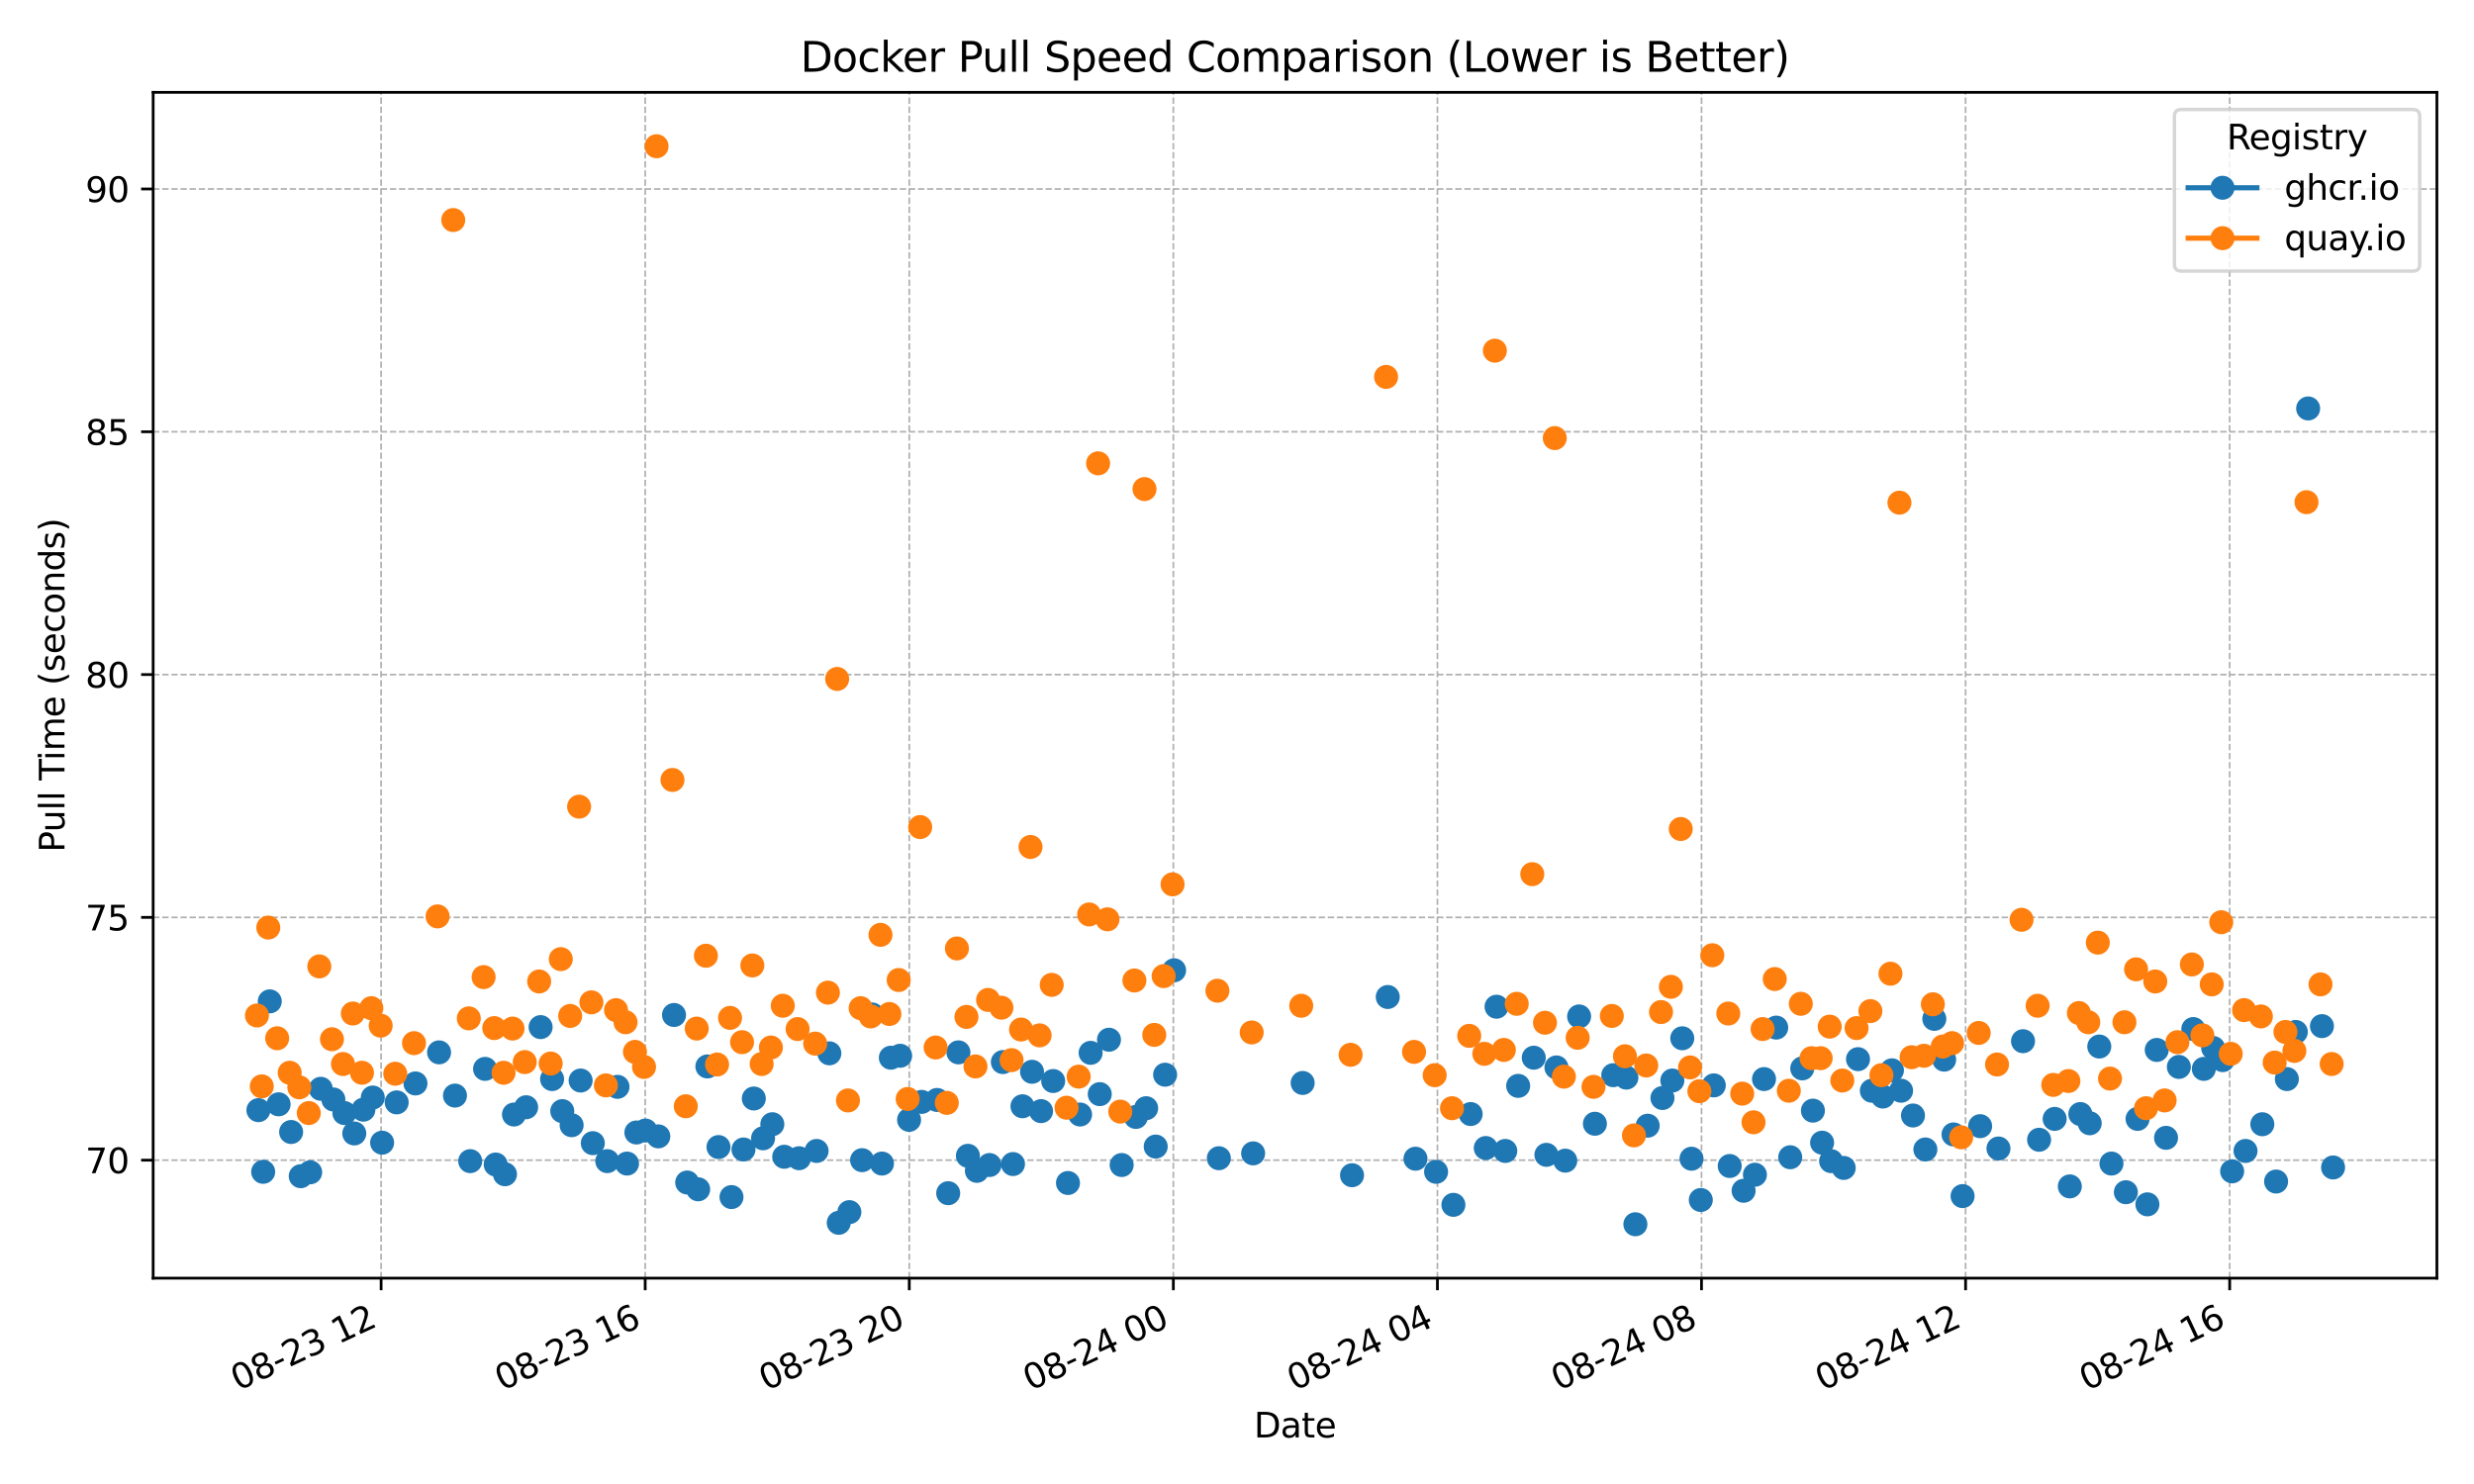 <?xml version="1.0" encoding="utf-8" standalone="no"?>
<!DOCTYPE svg PUBLIC "-//W3C//DTD SVG 1.1//EN"
  "http://www.w3.org/Graphics/SVG/1.1/DTD/svg11.dtd">
<svg xmlns:xlink="http://www.w3.org/1999/xlink" width="720pt" height="432pt" viewBox="0 0 720 432" xmlns="http://www.w3.org/2000/svg" version="1.1">
 <defs>
  <style type="text/css">*{stroke-linejoin: round; stroke-linecap: butt}</style>
 </defs>
 <g id="figure_1">
  <g id="patch_1">
   <path d="M 0 432 
L 720 432 
L 720 0 
L 0 0 
z
" style="fill: #ffffff"/>
  </g>
  <g id="axes_1">
   <g id="patch_2">
    <path d="M 44.57 372.081 
L 709.2 372.081 
L 709.2 26.88 
L 44.57 26.88 
z
" style="fill: #ffffff"/>
   </g>
   <g id="matplotlib.axis_1">
    <g id="xtick_1">
     <g id="line2d_1">
      <path d="M 110.913 372.081 
L 110.913 26.88 
" clip-path="url(#p2d885386f1)" style="fill: none; stroke-dasharray: 1.85,0.8; stroke-dashoffset: 0; stroke: #b0b0b0; stroke-width: 0.5"/>
     </g>
     <g id="line2d_2">
      <defs>
       <path id="m05d7d65dc5" d="M 0 0 
L 0 3.5 
" style="stroke: #000000; stroke-width: 0.8"/>
      </defs>
      <g>
       <use xlink:href="#m05d7d65dc5" x="110.913" y="372.081" style="stroke: #000000; stroke-width: 0.8"/>
      </g>
     </g>
     <g id="text_1">
      <!-- 08-23 12 -->
      <g transform="translate(69.285 404.969) rotate(-25) scale(0.1 -0.1)">
       <defs>
        <path id="DejaVuSans-30" d="M 2034 4250 
Q 1547 4250 1301 3770 
Q 1056 3291 1056 2328 
Q 1056 1369 1301 889 
Q 1547 409 2034 409 
Q 2525 409 2770 889 
Q 3016 1369 3016 2328 
Q 3016 3291 2770 3770 
Q 2525 4250 2034 4250 
z
M 2034 4750 
Q 2819 4750 3233 4129 
Q 3647 3509 3647 2328 
Q 3647 1150 3233 529 
Q 2819 -91 2034 -91 
Q 1250 -91 836 529 
Q 422 1150 422 2328 
Q 422 3509 836 4129 
Q 1250 4750 2034 4750 
z
" transform="scale(0.016)"/>
        <path id="DejaVuSans-38" d="M 2034 2216 
Q 1584 2216 1326 1975 
Q 1069 1734 1069 1313 
Q 1069 891 1326 650 
Q 1584 409 2034 409 
Q 2484 409 2743 651 
Q 3003 894 3003 1313 
Q 3003 1734 2745 1975 
Q 2488 2216 2034 2216 
z
M 1403 2484 
Q 997 2584 770 2862 
Q 544 3141 544 3541 
Q 544 4100 942 4425 
Q 1341 4750 2034 4750 
Q 2731 4750 3128 4425 
Q 3525 4100 3525 3541 
Q 3525 3141 3298 2862 
Q 3072 2584 2669 2484 
Q 3125 2378 3379 2068 
Q 3634 1759 3634 1313 
Q 3634 634 3220 271 
Q 2806 -91 2034 -91 
Q 1263 -91 848 271 
Q 434 634 434 1313 
Q 434 1759 690 2068 
Q 947 2378 1403 2484 
z
M 1172 3481 
Q 1172 3119 1398 2916 
Q 1625 2713 2034 2713 
Q 2441 2713 2670 2916 
Q 2900 3119 2900 3481 
Q 2900 3844 2670 4047 
Q 2441 4250 2034 4250 
Q 1625 4250 1398 4047 
Q 1172 3844 1172 3481 
z
" transform="scale(0.016)"/>
        <path id="DejaVuSans-2d" d="M 313 2009 
L 1997 2009 
L 1997 1497 
L 313 1497 
L 313 2009 
z
" transform="scale(0.016)"/>
        <path id="DejaVuSans-32" d="M 1228 531 
L 3431 531 
L 3431 0 
L 469 0 
L 469 531 
Q 828 903 1448 1529 
Q 2069 2156 2228 2338 
Q 2531 2678 2651 2914 
Q 2772 3150 2772 3378 
Q 2772 3750 2511 3984 
Q 2250 4219 1831 4219 
Q 1534 4219 1204 4116 
Q 875 4013 500 3803 
L 500 4441 
Q 881 4594 1212 4672 
Q 1544 4750 1819 4750 
Q 2544 4750 2975 4387 
Q 3406 4025 3406 3419 
Q 3406 3131 3298 2873 
Q 3191 2616 2906 2266 
Q 2828 2175 2409 1742 
Q 1991 1309 1228 531 
z
" transform="scale(0.016)"/>
        <path id="DejaVuSans-33" d="M 2597 2516 
Q 3050 2419 3304 2112 
Q 3559 1806 3559 1356 
Q 3559 666 3084 287 
Q 2609 -91 1734 -91 
Q 1441 -91 1130 -33 
Q 819 25 488 141 
L 488 750 
Q 750 597 1062 519 
Q 1375 441 1716 441 
Q 2309 441 2620 675 
Q 2931 909 2931 1356 
Q 2931 1769 2642 2001 
Q 2353 2234 1838 2234 
L 1294 2234 
L 1294 2753 
L 1863 2753 
Q 2328 2753 2575 2939 
Q 2822 3125 2822 3475 
Q 2822 3834 2567 4026 
Q 2313 4219 1838 4219 
Q 1578 4219 1281 4162 
Q 984 4106 628 3988 
L 628 4550 
Q 988 4650 1302 4700 
Q 1616 4750 1894 4750 
Q 2613 4750 3031 4423 
Q 3450 4097 3450 3541 
Q 3450 3153 3228 2886 
Q 3006 2619 2597 2516 
z
" transform="scale(0.016)"/>
        <path id="DejaVuSans-20" transform="scale(0.016)"/>
        <path id="DejaVuSans-31" d="M 794 531 
L 1825 531 
L 1825 4091 
L 703 3866 
L 703 4441 
L 1819 4666 
L 2450 4666 
L 2450 531 
L 3481 531 
L 3481 0 
L 794 0 
L 794 531 
z
" transform="scale(0.016)"/>
       </defs>
       <use xlink:href="#DejaVuSans-30"/>
       <use xlink:href="#DejaVuSans-38" transform="translate(63.623 0)"/>
       <use xlink:href="#DejaVuSans-2d" transform="translate(127.246 0)"/>
       <use xlink:href="#DejaVuSans-32" transform="translate(163.33 0)"/>
       <use xlink:href="#DejaVuSans-33" transform="translate(226.953 0)"/>
       <use xlink:href="#DejaVuSans-20" transform="translate(290.576 0)"/>
       <use xlink:href="#DejaVuSans-31" transform="translate(322.363 0)"/>
       <use xlink:href="#DejaVuSans-32" transform="translate(385.986 0)"/>
      </g>
     </g>
    </g>
    <g id="xtick_2">
     <g id="line2d_3">
      <path d="M 187.767 372.081 
L 187.767 26.88 
" clip-path="url(#p2d885386f1)" style="fill: none; stroke-dasharray: 1.85,0.8; stroke-dashoffset: 0; stroke: #b0b0b0; stroke-width: 0.5"/>
     </g>
     <g id="line2d_4">
      <g>
       <use xlink:href="#m05d7d65dc5" x="187.767" y="372.081" style="stroke: #000000; stroke-width: 0.8"/>
      </g>
     </g>
     <g id="text_2">
      <!-- 08-23 16 -->
      <g transform="translate(146.14 404.969) rotate(-25) scale(0.1 -0.1)">
       <defs>
        <path id="DejaVuSans-36" d="M 2113 2584 
Q 1688 2584 1439 2293 
Q 1191 2003 1191 1497 
Q 1191 994 1439 701 
Q 1688 409 2113 409 
Q 2538 409 2786 701 
Q 3034 994 3034 1497 
Q 3034 2003 2786 2293 
Q 2538 2584 2113 2584 
z
M 3366 4563 
L 3366 3988 
Q 3128 4100 2886 4159 
Q 2644 4219 2406 4219 
Q 1781 4219 1451 3797 
Q 1122 3375 1075 2522 
Q 1259 2794 1537 2939 
Q 1816 3084 2150 3084 
Q 2853 3084 3261 2657 
Q 3669 2231 3669 1497 
Q 3669 778 3244 343 
Q 2819 -91 2113 -91 
Q 1303 -91 875 529 
Q 447 1150 447 2328 
Q 447 3434 972 4092 
Q 1497 4750 2381 4750 
Q 2619 4750 2861 4703 
Q 3103 4656 3366 4563 
z
" transform="scale(0.016)"/>
       </defs>
       <use xlink:href="#DejaVuSans-30"/>
       <use xlink:href="#DejaVuSans-38" transform="translate(63.623 0)"/>
       <use xlink:href="#DejaVuSans-2d" transform="translate(127.246 0)"/>
       <use xlink:href="#DejaVuSans-32" transform="translate(163.33 0)"/>
       <use xlink:href="#DejaVuSans-33" transform="translate(226.953 0)"/>
       <use xlink:href="#DejaVuSans-20" transform="translate(290.576 0)"/>
       <use xlink:href="#DejaVuSans-31" transform="translate(322.363 0)"/>
       <use xlink:href="#DejaVuSans-36" transform="translate(385.986 0)"/>
      </g>
     </g>
    </g>
    <g id="xtick_3">
     <g id="line2d_5">
      <path d="M 264.622 372.081 
L 264.622 26.88 
" clip-path="url(#p2d885386f1)" style="fill: none; stroke-dasharray: 1.85,0.8; stroke-dashoffset: 0; stroke: #b0b0b0; stroke-width: 0.5"/>
     </g>
     <g id="line2d_6">
      <g>
       <use xlink:href="#m05d7d65dc5" x="264.622" y="372.081" style="stroke: #000000; stroke-width: 0.8"/>
      </g>
     </g>
     <g id="text_3">
      <!-- 08-23 20 -->
      <g transform="translate(222.994 404.969) rotate(-25) scale(0.1 -0.1)">
       <use xlink:href="#DejaVuSans-30"/>
       <use xlink:href="#DejaVuSans-38" transform="translate(63.623 0)"/>
       <use xlink:href="#DejaVuSans-2d" transform="translate(127.246 0)"/>
       <use xlink:href="#DejaVuSans-32" transform="translate(163.33 0)"/>
       <use xlink:href="#DejaVuSans-33" transform="translate(226.953 0)"/>
       <use xlink:href="#DejaVuSans-20" transform="translate(290.576 0)"/>
       <use xlink:href="#DejaVuSans-32" transform="translate(322.363 0)"/>
       <use xlink:href="#DejaVuSans-30" transform="translate(385.986 0)"/>
      </g>
     </g>
    </g>
    <g id="xtick_4">
     <g id="line2d_7">
      <path d="M 341.476 372.081 
L 341.476 26.88 
" clip-path="url(#p2d885386f1)" style="fill: none; stroke-dasharray: 1.85,0.8; stroke-dashoffset: 0; stroke: #b0b0b0; stroke-width: 0.5"/>
     </g>
     <g id="line2d_8">
      <g>
       <use xlink:href="#m05d7d65dc5" x="341.476" y="372.081" style="stroke: #000000; stroke-width: 0.8"/>
      </g>
     </g>
     <g id="text_4">
      <!-- 08-24 00 -->
      <g transform="translate(299.849 404.969) rotate(-25) scale(0.1 -0.1)">
       <defs>
        <path id="DejaVuSans-34" d="M 2419 4116 
L 825 1625 
L 2419 1625 
L 2419 4116 
z
M 2253 4666 
L 3047 4666 
L 3047 1625 
L 3713 1625 
L 3713 1100 
L 3047 1100 
L 3047 0 
L 2419 0 
L 2419 1100 
L 313 1100 
L 313 1709 
L 2253 4666 
z
" transform="scale(0.016)"/>
       </defs>
       <use xlink:href="#DejaVuSans-30"/>
       <use xlink:href="#DejaVuSans-38" transform="translate(63.623 0)"/>
       <use xlink:href="#DejaVuSans-2d" transform="translate(127.246 0)"/>
       <use xlink:href="#DejaVuSans-32" transform="translate(163.33 0)"/>
       <use xlink:href="#DejaVuSans-34" transform="translate(226.953 0)"/>
       <use xlink:href="#DejaVuSans-20" transform="translate(290.576 0)"/>
       <use xlink:href="#DejaVuSans-30" transform="translate(322.363 0)"/>
       <use xlink:href="#DejaVuSans-30" transform="translate(385.986 0)"/>
      </g>
     </g>
    </g>
    <g id="xtick_5">
     <g id="line2d_9">
      <path d="M 418.33 372.081 
L 418.33 26.88 
" clip-path="url(#p2d885386f1)" style="fill: none; stroke-dasharray: 1.85,0.8; stroke-dashoffset: 0; stroke: #b0b0b0; stroke-width: 0.5"/>
     </g>
     <g id="line2d_10">
      <g>
       <use xlink:href="#m05d7d65dc5" x="418.33" y="372.081" style="stroke: #000000; stroke-width: 0.8"/>
      </g>
     </g>
     <g id="text_5">
      <!-- 08-24 04 -->
      <g transform="translate(376.703 404.969) rotate(-25) scale(0.1 -0.1)">
       <use xlink:href="#DejaVuSans-30"/>
       <use xlink:href="#DejaVuSans-38" transform="translate(63.623 0)"/>
       <use xlink:href="#DejaVuSans-2d" transform="translate(127.246 0)"/>
       <use xlink:href="#DejaVuSans-32" transform="translate(163.33 0)"/>
       <use xlink:href="#DejaVuSans-34" transform="translate(226.953 0)"/>
       <use xlink:href="#DejaVuSans-20" transform="translate(290.576 0)"/>
       <use xlink:href="#DejaVuSans-30" transform="translate(322.363 0)"/>
       <use xlink:href="#DejaVuSans-34" transform="translate(385.986 0)"/>
      </g>
     </g>
    </g>
    <g id="xtick_6">
     <g id="line2d_11">
      <path d="M 495.185 372.081 
L 495.185 26.88 
" clip-path="url(#p2d885386f1)" style="fill: none; stroke-dasharray: 1.85,0.8; stroke-dashoffset: 0; stroke: #b0b0b0; stroke-width: 0.5"/>
     </g>
     <g id="line2d_12">
      <g>
       <use xlink:href="#m05d7d65dc5" x="495.185" y="372.081" style="stroke: #000000; stroke-width: 0.8"/>
      </g>
     </g>
     <g id="text_6">
      <!-- 08-24 08 -->
      <g transform="translate(453.557 404.969) rotate(-25) scale(0.1 -0.1)">
       <use xlink:href="#DejaVuSans-30"/>
       <use xlink:href="#DejaVuSans-38" transform="translate(63.623 0)"/>
       <use xlink:href="#DejaVuSans-2d" transform="translate(127.246 0)"/>
       <use xlink:href="#DejaVuSans-32" transform="translate(163.33 0)"/>
       <use xlink:href="#DejaVuSans-34" transform="translate(226.953 0)"/>
       <use xlink:href="#DejaVuSans-20" transform="translate(290.576 0)"/>
       <use xlink:href="#DejaVuSans-30" transform="translate(322.363 0)"/>
       <use xlink:href="#DejaVuSans-38" transform="translate(385.986 0)"/>
      </g>
     </g>
    </g>
    <g id="xtick_7">
     <g id="line2d_13">
      <path d="M 572.039 372.081 
L 572.039 26.88 
" clip-path="url(#p2d885386f1)" style="fill: none; stroke-dasharray: 1.85,0.8; stroke-dashoffset: 0; stroke: #b0b0b0; stroke-width: 0.5"/>
     </g>
     <g id="line2d_14">
      <g>
       <use xlink:href="#m05d7d65dc5" x="572.039" y="372.081" style="stroke: #000000; stroke-width: 0.8"/>
      </g>
     </g>
     <g id="text_7">
      <!-- 08-24 12 -->
      <g transform="translate(530.412 404.969) rotate(-25) scale(0.1 -0.1)">
       <use xlink:href="#DejaVuSans-30"/>
       <use xlink:href="#DejaVuSans-38" transform="translate(63.623 0)"/>
       <use xlink:href="#DejaVuSans-2d" transform="translate(127.246 0)"/>
       <use xlink:href="#DejaVuSans-32" transform="translate(163.33 0)"/>
       <use xlink:href="#DejaVuSans-34" transform="translate(226.953 0)"/>
       <use xlink:href="#DejaVuSans-20" transform="translate(290.576 0)"/>
       <use xlink:href="#DejaVuSans-31" transform="translate(322.363 0)"/>
       <use xlink:href="#DejaVuSans-32" transform="translate(385.986 0)"/>
      </g>
     </g>
    </g>
    <g id="xtick_8">
     <g id="line2d_15">
      <path d="M 648.894 372.081 
L 648.894 26.88 
" clip-path="url(#p2d885386f1)" style="fill: none; stroke-dasharray: 1.85,0.8; stroke-dashoffset: 0; stroke: #b0b0b0; stroke-width: 0.5"/>
     </g>
     <g id="line2d_16">
      <g>
       <use xlink:href="#m05d7d65dc5" x="648.894" y="372.081" style="stroke: #000000; stroke-width: 0.8"/>
      </g>
     </g>
     <g id="text_8">
      <!-- 08-24 16 -->
      <g transform="translate(607.266 404.969) rotate(-25) scale(0.1 -0.1)">
       <use xlink:href="#DejaVuSans-30"/>
       <use xlink:href="#DejaVuSans-38" transform="translate(63.623 0)"/>
       <use xlink:href="#DejaVuSans-2d" transform="translate(127.246 0)"/>
       <use xlink:href="#DejaVuSans-32" transform="translate(163.33 0)"/>
       <use xlink:href="#DejaVuSans-34" transform="translate(226.953 0)"/>
       <use xlink:href="#DejaVuSans-20" transform="translate(290.576 0)"/>
       <use xlink:href="#DejaVuSans-31" transform="translate(322.363 0)"/>
       <use xlink:href="#DejaVuSans-36" transform="translate(385.986 0)"/>
      </g>
     </g>
    </g>
    <g id="text_9">
     <!-- Date -->
     <g transform="translate(364.934 418.452) scale(0.1 -0.1)">
      <defs>
       <path id="DejaVuSans-44" d="M 1259 4147 
L 1259 519 
L 2022 519 
Q 2988 519 3436 956 
Q 3884 1394 3884 2338 
Q 3884 3275 3436 3711 
Q 2988 4147 2022 4147 
L 1259 4147 
z
M 628 4666 
L 1925 4666 
Q 3281 4666 3915 4102 
Q 4550 3538 4550 2338 
Q 4550 1131 3912 565 
Q 3275 0 1925 0 
L 628 0 
L 628 4666 
z
" transform="scale(0.016)"/>
       <path id="DejaVuSans-61" d="M 2194 1759 
Q 1497 1759 1228 1600 
Q 959 1441 959 1056 
Q 959 750 1161 570 
Q 1363 391 1709 391 
Q 2188 391 2477 730 
Q 2766 1069 2766 1631 
L 2766 1759 
L 2194 1759 
z
M 3341 1997 
L 3341 0 
L 2766 0 
L 2766 531 
Q 2569 213 2275 61 
Q 1981 -91 1556 -91 
Q 1019 -91 701 211 
Q 384 513 384 1019 
Q 384 1609 779 1909 
Q 1175 2209 1959 2209 
L 2766 2209 
L 2766 2266 
Q 2766 2663 2505 2880 
Q 2244 3097 1772 3097 
Q 1472 3097 1187 3025 
Q 903 2953 641 2809 
L 641 3341 
Q 956 3463 1253 3523 
Q 1550 3584 1831 3584 
Q 2591 3584 2966 3190 
Q 3341 2797 3341 1997 
z
" transform="scale(0.016)"/>
       <path id="DejaVuSans-74" d="M 1172 4494 
L 1172 3500 
L 2356 3500 
L 2356 3053 
L 1172 3053 
L 1172 1153 
Q 1172 725 1289 603 
Q 1406 481 1766 481 
L 2356 481 
L 2356 0 
L 1766 0 
Q 1100 0 847 248 
Q 594 497 594 1153 
L 594 3053 
L 172 3053 
L 172 3500 
L 594 3500 
L 594 4494 
L 1172 4494 
z
" transform="scale(0.016)"/>
       <path id="DejaVuSans-65" d="M 3597 1894 
L 3597 1613 
L 953 1613 
Q 991 1019 1311 708 
Q 1631 397 2203 397 
Q 2534 397 2845 478 
Q 3156 559 3463 722 
L 3463 178 
Q 3153 47 2828 -22 
Q 2503 -91 2169 -91 
Q 1331 -91 842 396 
Q 353 884 353 1716 
Q 353 2575 817 3079 
Q 1281 3584 2069 3584 
Q 2775 3584 3186 3129 
Q 3597 2675 3597 1894 
z
M 3022 2063 
Q 3016 2534 2758 2815 
Q 2500 3097 2075 3097 
Q 1594 3097 1305 2825 
Q 1016 2553 972 2059 
L 3022 2063 
z
" transform="scale(0.016)"/>
      </defs>
      <use xlink:href="#DejaVuSans-44"/>
      <use xlink:href="#DejaVuSans-61" transform="translate(77.002 0)"/>
      <use xlink:href="#DejaVuSans-74" transform="translate(138.281 0)"/>
      <use xlink:href="#DejaVuSans-65" transform="translate(177.49 0)"/>
     </g>
    </g>
   </g>
   <g id="matplotlib.axis_2">
    <g id="ytick_1">
     <g id="line2d_17">
      <path d="M 44.57 337.73 
L 709.2 337.73 
" clip-path="url(#p2d885386f1)" style="fill: none; stroke-dasharray: 1.85,0.8; stroke-dashoffset: 0; stroke: #b0b0b0; stroke-width: 0.5"/>
     </g>
     <g id="line2d_18">
      <defs>
       <path id="mc94c837c77" d="M 0 0 
L -3.5 0 
" style="stroke: #000000; stroke-width: 0.8"/>
      </defs>
      <g>
       <use xlink:href="#mc94c837c77" x="44.57" y="337.73" style="stroke: #000000; stroke-width: 0.8"/>
      </g>
     </g>
     <g id="text_10">
      <!-- 70 -->
      <g transform="translate(24.845 341.529) scale(0.1 -0.1)">
       <defs>
        <path id="DejaVuSans-37" d="M 525 4666 
L 3525 4666 
L 3525 4397 
L 1831 0 
L 1172 0 
L 2766 4134 
L 525 4134 
L 525 4666 
z
" transform="scale(0.016)"/>
       </defs>
       <use xlink:href="#DejaVuSans-37"/>
       <use xlink:href="#DejaVuSans-30" transform="translate(63.623 0)"/>
      </g>
     </g>
    </g>
    <g id="ytick_2">
     <g id="line2d_19">
      <path d="M 44.57 267.05 
L 709.2 267.05 
" clip-path="url(#p2d885386f1)" style="fill: none; stroke-dasharray: 1.85,0.8; stroke-dashoffset: 0; stroke: #b0b0b0; stroke-width: 0.5"/>
     </g>
     <g id="line2d_20">
      <g>
       <use xlink:href="#mc94c837c77" x="44.57" y="267.05" style="stroke: #000000; stroke-width: 0.8"/>
      </g>
     </g>
     <g id="text_11">
      <!-- 75 -->
      <g transform="translate(24.845 270.85) scale(0.1 -0.1)">
       <defs>
        <path id="DejaVuSans-35" d="M 691 4666 
L 3169 4666 
L 3169 4134 
L 1269 4134 
L 1269 2991 
Q 1406 3038 1543 3061 
Q 1681 3084 1819 3084 
Q 2600 3084 3056 2656 
Q 3513 2228 3513 1497 
Q 3513 744 3044 326 
Q 2575 -91 1722 -91 
Q 1428 -91 1123 -41 
Q 819 9 494 109 
L 494 744 
Q 775 591 1075 516 
Q 1375 441 1709 441 
Q 2250 441 2565 725 
Q 2881 1009 2881 1497 
Q 2881 1984 2565 2268 
Q 2250 2553 1709 2553 
Q 1456 2553 1204 2497 
Q 953 2441 691 2322 
L 691 4666 
z
" transform="scale(0.016)"/>
       </defs>
       <use xlink:href="#DejaVuSans-37"/>
       <use xlink:href="#DejaVuSans-35" transform="translate(63.623 0)"/>
      </g>
     </g>
    </g>
    <g id="ytick_3">
     <g id="line2d_21">
      <path d="M 44.57 196.37 
L 709.2 196.37 
" clip-path="url(#p2d885386f1)" style="fill: none; stroke-dasharray: 1.85,0.8; stroke-dashoffset: 0; stroke: #b0b0b0; stroke-width: 0.5"/>
     </g>
     <g id="line2d_22">
      <g>
       <use xlink:href="#mc94c837c77" x="44.57" y="196.37" style="stroke: #000000; stroke-width: 0.8"/>
      </g>
     </g>
     <g id="text_12">
      <!-- 80 -->
      <g transform="translate(24.845 200.17) scale(0.1 -0.1)">
       <use xlink:href="#DejaVuSans-38"/>
       <use xlink:href="#DejaVuSans-30" transform="translate(63.623 0)"/>
      </g>
     </g>
    </g>
    <g id="ytick_4">
     <g id="line2d_23">
      <path d="M 44.57 125.691 
L 709.2 125.691 
" clip-path="url(#p2d885386f1)" style="fill: none; stroke-dasharray: 1.85,0.8; stroke-dashoffset: 0; stroke: #b0b0b0; stroke-width: 0.5"/>
     </g>
     <g id="line2d_24">
      <g>
       <use xlink:href="#mc94c837c77" x="44.57" y="125.691" style="stroke: #000000; stroke-width: 0.8"/>
      </g>
     </g>
     <g id="text_13">
      <!-- 85 -->
      <g transform="translate(24.845 129.49) scale(0.1 -0.1)">
       <use xlink:href="#DejaVuSans-38"/>
       <use xlink:href="#DejaVuSans-35" transform="translate(63.623 0)"/>
      </g>
     </g>
    </g>
    <g id="ytick_5">
     <g id="line2d_25">
      <path d="M 44.57 55.011 
L 709.2 55.011 
" clip-path="url(#p2d885386f1)" style="fill: none; stroke-dasharray: 1.85,0.8; stroke-dashoffset: 0; stroke: #b0b0b0; stroke-width: 0.5"/>
     </g>
     <g id="line2d_26">
      <g>
       <use xlink:href="#mc94c837c77" x="44.57" y="55.011" style="stroke: #000000; stroke-width: 0.8"/>
      </g>
     </g>
     <g id="text_14">
      <!-- 90 -->
      <g transform="translate(24.845 58.81) scale(0.1 -0.1)">
       <defs>
        <path id="DejaVuSans-39" d="M 703 97 
L 703 672 
Q 941 559 1184 500 
Q 1428 441 1663 441 
Q 2288 441 2617 861 
Q 2947 1281 2994 2138 
Q 2813 1869 2534 1725 
Q 2256 1581 1919 1581 
Q 1219 1581 811 2004 
Q 403 2428 403 3163 
Q 403 3881 828 4315 
Q 1253 4750 1959 4750 
Q 2769 4750 3195 4129 
Q 3622 3509 3622 2328 
Q 3622 1225 3098 567 
Q 2575 -91 1691 -91 
Q 1453 -91 1209 -44 
Q 966 3 703 97 
z
M 1959 2075 
Q 2384 2075 2632 2365 
Q 2881 2656 2881 3163 
Q 2881 3666 2632 3958 
Q 2384 4250 1959 4250 
Q 1534 4250 1286 3958 
Q 1038 3666 1038 3163 
Q 1038 2656 1286 2365 
Q 1534 2075 1959 2075 
z
" transform="scale(0.016)"/>
       </defs>
       <use xlink:href="#DejaVuSans-39"/>
       <use xlink:href="#DejaVuSans-30" transform="translate(63.623 0)"/>
      </g>
     </g>
    </g>
    <g id="text_15">
     <!-- Pull Time (seconds) -->
     <g transform="translate(18.765 248.105) rotate(-90) scale(0.1 -0.1)">
      <defs>
       <path id="DejaVuSans-50" d="M 1259 4147 
L 1259 2394 
L 2053 2394 
Q 2494 2394 2734 2622 
Q 2975 2850 2975 3272 
Q 2975 3691 2734 3919 
Q 2494 4147 2053 4147 
L 1259 4147 
z
M 628 4666 
L 2053 4666 
Q 2838 4666 3239 4311 
Q 3641 3956 3641 3272 
Q 3641 2581 3239 2228 
Q 2838 1875 2053 1875 
L 1259 1875 
L 1259 0 
L 628 0 
L 628 4666 
z
" transform="scale(0.016)"/>
       <path id="DejaVuSans-75" d="M 544 1381 
L 544 3500 
L 1119 3500 
L 1119 1403 
Q 1119 906 1312 657 
Q 1506 409 1894 409 
Q 2359 409 2629 706 
Q 2900 1003 2900 1516 
L 2900 3500 
L 3475 3500 
L 3475 0 
L 2900 0 
L 2900 538 
Q 2691 219 2414 64 
Q 2138 -91 1772 -91 
Q 1169 -91 856 284 
Q 544 659 544 1381 
z
M 1991 3584 
L 1991 3584 
z
" transform="scale(0.016)"/>
       <path id="DejaVuSans-6c" d="M 603 4863 
L 1178 4863 
L 1178 0 
L 603 0 
L 603 4863 
z
" transform="scale(0.016)"/>
       <path id="DejaVuSans-54" d="M -19 4666 
L 3928 4666 
L 3928 4134 
L 2272 4134 
L 2272 0 
L 1638 0 
L 1638 4134 
L -19 4134 
L -19 4666 
z
" transform="scale(0.016)"/>
       <path id="DejaVuSans-69" d="M 603 3500 
L 1178 3500 
L 1178 0 
L 603 0 
L 603 3500 
z
M 603 4863 
L 1178 4863 
L 1178 4134 
L 603 4134 
L 603 4863 
z
" transform="scale(0.016)"/>
       <path id="DejaVuSans-6d" d="M 3328 2828 
Q 3544 3216 3844 3400 
Q 4144 3584 4550 3584 
Q 5097 3584 5394 3201 
Q 5691 2819 5691 2113 
L 5691 0 
L 5113 0 
L 5113 2094 
Q 5113 2597 4934 2840 
Q 4756 3084 4391 3084 
Q 3944 3084 3684 2787 
Q 3425 2491 3425 1978 
L 3425 0 
L 2847 0 
L 2847 2094 
Q 2847 2600 2669 2842 
Q 2491 3084 2119 3084 
Q 1678 3084 1418 2786 
Q 1159 2488 1159 1978 
L 1159 0 
L 581 0 
L 581 3500 
L 1159 3500 
L 1159 2956 
Q 1356 3278 1631 3431 
Q 1906 3584 2284 3584 
Q 2666 3584 2933 3390 
Q 3200 3197 3328 2828 
z
" transform="scale(0.016)"/>
       <path id="DejaVuSans-28" d="M 1984 4856 
Q 1566 4138 1362 3434 
Q 1159 2731 1159 2009 
Q 1159 1288 1364 580 
Q 1569 -128 1984 -844 
L 1484 -844 
Q 1016 -109 783 600 
Q 550 1309 550 2009 
Q 550 2706 781 3412 
Q 1013 4119 1484 4856 
L 1984 4856 
z
" transform="scale(0.016)"/>
       <path id="DejaVuSans-73" d="M 2834 3397 
L 2834 2853 
Q 2591 2978 2328 3040 
Q 2066 3103 1784 3103 
Q 1356 3103 1142 2972 
Q 928 2841 928 2578 
Q 928 2378 1081 2264 
Q 1234 2150 1697 2047 
L 1894 2003 
Q 2506 1872 2764 1633 
Q 3022 1394 3022 966 
Q 3022 478 2636 193 
Q 2250 -91 1575 -91 
Q 1294 -91 989 -36 
Q 684 19 347 128 
L 347 722 
Q 666 556 975 473 
Q 1284 391 1588 391 
Q 1994 391 2212 530 
Q 2431 669 2431 922 
Q 2431 1156 2273 1281 
Q 2116 1406 1581 1522 
L 1381 1569 
Q 847 1681 609 1914 
Q 372 2147 372 2553 
Q 372 3047 722 3315 
Q 1072 3584 1716 3584 
Q 2034 3584 2315 3537 
Q 2597 3491 2834 3397 
z
" transform="scale(0.016)"/>
       <path id="DejaVuSans-63" d="M 3122 3366 
L 3122 2828 
Q 2878 2963 2633 3030 
Q 2388 3097 2138 3097 
Q 1578 3097 1268 2742 
Q 959 2388 959 1747 
Q 959 1106 1268 751 
Q 1578 397 2138 397 
Q 2388 397 2633 464 
Q 2878 531 3122 666 
L 3122 134 
Q 2881 22 2623 -34 
Q 2366 -91 2075 -91 
Q 1284 -91 818 406 
Q 353 903 353 1747 
Q 353 2603 823 3093 
Q 1294 3584 2113 3584 
Q 2378 3584 2631 3529 
Q 2884 3475 3122 3366 
z
" transform="scale(0.016)"/>
       <path id="DejaVuSans-6f" d="M 1959 3097 
Q 1497 3097 1228 2736 
Q 959 2375 959 1747 
Q 959 1119 1226 758 
Q 1494 397 1959 397 
Q 2419 397 2687 759 
Q 2956 1122 2956 1747 
Q 2956 2369 2687 2733 
Q 2419 3097 1959 3097 
z
M 1959 3584 
Q 2709 3584 3137 3096 
Q 3566 2609 3566 1747 
Q 3566 888 3137 398 
Q 2709 -91 1959 -91 
Q 1206 -91 779 398 
Q 353 888 353 1747 
Q 353 2609 779 3096 
Q 1206 3584 1959 3584 
z
" transform="scale(0.016)"/>
       <path id="DejaVuSans-6e" d="M 3513 2113 
L 3513 0 
L 2938 0 
L 2938 2094 
Q 2938 2591 2744 2837 
Q 2550 3084 2163 3084 
Q 1697 3084 1428 2787 
Q 1159 2491 1159 1978 
L 1159 0 
L 581 0 
L 581 3500 
L 1159 3500 
L 1159 2956 
Q 1366 3272 1645 3428 
Q 1925 3584 2291 3584 
Q 2894 3584 3203 3211 
Q 3513 2838 3513 2113 
z
" transform="scale(0.016)"/>
       <path id="DejaVuSans-64" d="M 2906 2969 
L 2906 4863 
L 3481 4863 
L 3481 0 
L 2906 0 
L 2906 525 
Q 2725 213 2448 61 
Q 2172 -91 1784 -91 
Q 1150 -91 751 415 
Q 353 922 353 1747 
Q 353 2572 751 3078 
Q 1150 3584 1784 3584 
Q 2172 3584 2448 3432 
Q 2725 3281 2906 2969 
z
M 947 1747 
Q 947 1113 1208 752 
Q 1469 391 1925 391 
Q 2381 391 2643 752 
Q 2906 1113 2906 1747 
Q 2906 2381 2643 2742 
Q 2381 3103 1925 3103 
Q 1469 3103 1208 2742 
Q 947 2381 947 1747 
z
" transform="scale(0.016)"/>
       <path id="DejaVuSans-29" d="M 513 4856 
L 1013 4856 
Q 1481 4119 1714 3412 
Q 1947 2706 1947 2009 
Q 1947 1309 1714 600 
Q 1481 -109 1013 -844 
L 513 -844 
Q 928 -128 1133 580 
Q 1338 1288 1338 2009 
Q 1338 2731 1133 3434 
Q 928 4138 513 4856 
z
" transform="scale(0.016)"/>
      </defs>
      <use xlink:href="#DejaVuSans-50"/>
      <use xlink:href="#DejaVuSans-75" transform="translate(58.553 0)"/>
      <use xlink:href="#DejaVuSans-6c" transform="translate(121.932 0)"/>
      <use xlink:href="#DejaVuSans-6c" transform="translate(149.715 0)"/>
      <use xlink:href="#DejaVuSans-20" transform="translate(177.498 0)"/>
      <use xlink:href="#DejaVuSans-54" transform="translate(209.285 0)"/>
      <use xlink:href="#DejaVuSans-69" transform="translate(267.244 0)"/>
      <use xlink:href="#DejaVuSans-6d" transform="translate(295.027 0)"/>
      <use xlink:href="#DejaVuSans-65" transform="translate(392.439 0)"/>
      <use xlink:href="#DejaVuSans-20" transform="translate(453.963 0)"/>
      <use xlink:href="#DejaVuSans-28" transform="translate(485.75 0)"/>
      <use xlink:href="#DejaVuSans-73" transform="translate(524.764 0)"/>
      <use xlink:href="#DejaVuSans-65" transform="translate(576.863 0)"/>
      <use xlink:href="#DejaVuSans-63" transform="translate(638.387 0)"/>
      <use xlink:href="#DejaVuSans-6f" transform="translate(693.367 0)"/>
      <use xlink:href="#DejaVuSans-6e" transform="translate(754.549 0)"/>
      <use xlink:href="#DejaVuSans-64" transform="translate(817.928 0)"/>
      <use xlink:href="#DejaVuSans-73" transform="translate(881.404 0)"/>
      <use xlink:href="#DejaVuSans-29" transform="translate(933.504 0)"/>
     </g>
    </g>
   </g>
   <g id="line2d_27">
    <path d="M 678.99 339.851 
" clip-path="url(#p2d885386f1)" style="fill: none; stroke: #1f77b4; stroke-width: 1.5; stroke-linecap: square"/>
    <defs>
     <path id="me0528fc6cc" d="M 0 3 
C 0.796 3 1.559 2.684 2.121 2.121 
C 2.684 1.559 3 0.796 3 0 
C 3 -0.796 2.684 -1.559 2.121 -2.121 
C 1.559 -2.684 0.796 -3 0 -3 
C -0.796 -3 -1.559 -2.684 -2.121 -2.121 
C -2.684 -1.559 -3 -0.796 -3 0 
C -3 0.796 -2.684 1.559 -2.121 2.121 
C -1.559 2.684 -0.796 3 0 3 
z
" style="stroke: #1f77b4"/>
    </defs>
    <g clip-path="url(#p2d885386f1)">
     <use xlink:href="#me0528fc6cc" x="75.202" y="323.17" style="fill: #1f77b4; stroke: #1f77b4"/>
     <use xlink:href="#me0528fc6cc" x="76.59" y="341.123" style="fill: #1f77b4; stroke: #1f77b4"/>
     <use xlink:href="#me0528fc6cc" x="78.511" y="291.506" style="fill: #1f77b4; stroke: #1f77b4"/>
     <use xlink:href="#me0528fc6cc" x="81.084" y="321.474" style="fill: #1f77b4; stroke: #1f77b4"/>
     <use xlink:href="#me0528fc6cc" x="84.723" y="329.531" style="fill: #1f77b4; stroke: #1f77b4"/>
     <use xlink:href="#me0528fc6cc" x="87.52" y="342.395" style="fill: #1f77b4; stroke: #1f77b4"/>
     <use xlink:href="#me0528fc6cc" x="90.269" y="341.264" style="fill: #1f77b4; stroke: #1f77b4"/>
     <use xlink:href="#me0528fc6cc" x="93.348" y="316.95" style="fill: #1f77b4; stroke: #1f77b4"/>
     <use xlink:href="#me0528fc6cc" x="97.026" y="320.06" style="fill: #1f77b4; stroke: #1f77b4"/>
     <use xlink:href="#me0528fc6cc" x="100.228" y="324.018" style="fill: #1f77b4; stroke: #1f77b4"/>
     <use xlink:href="#me0528fc6cc" x="103.105" y="329.955" style="fill: #1f77b4; stroke: #1f77b4"/>
     <use xlink:href="#me0528fc6cc" x="105.757" y="323.029" style="fill: #1f77b4; stroke: #1f77b4"/>
     <use xlink:href="#me0528fc6cc" x="108.49" y="319.495" style="fill: #1f77b4; stroke: #1f77b4"/>
     <use xlink:href="#me0528fc6cc" x="111.206" y="332.641" style="fill: #1f77b4; stroke: #1f77b4"/>
     <use xlink:href="#me0528fc6cc" x="115.444" y="320.908" style="fill: #1f77b4; stroke: #1f77b4"/>
     <use xlink:href="#me0528fc6cc" x="120.909" y="315.395" style="fill: #1f77b4; stroke: #1f77b4"/>
     <use xlink:href="#me0528fc6cc" x="127.783" y="306.348" style="fill: #1f77b4; stroke: #1f77b4"/>
     <use xlink:href="#me0528fc6cc" x="132.411" y="318.929" style="fill: #1f77b4; stroke: #1f77b4"/>
     <use xlink:href="#me0528fc6cc" x="136.846" y="338.013" style="fill: #1f77b4; stroke: #1f77b4"/>
     <use xlink:href="#me0528fc6cc" x="141.169" y="311.155" style="fill: #1f77b4; stroke: #1f77b4"/>
     <use xlink:href="#me0528fc6cc" x="144.264" y="339.003" style="fill: #1f77b4; stroke: #1f77b4"/>
     <use xlink:href="#me0528fc6cc" x="146.96" y="341.83" style="fill: #1f77b4; stroke: #1f77b4"/>
     <use xlink:href="#me0528fc6cc" x="149.58" y="324.442" style="fill: #1f77b4; stroke: #1f77b4"/>
     <use xlink:href="#me0528fc6cc" x="153.124" y="322.322" style="fill: #1f77b4; stroke: #1f77b4"/>
     <use xlink:href="#me0528fc6cc" x="157.335" y="298.998" style="fill: #1f77b4; stroke: #1f77b4"/>
     <use xlink:href="#me0528fc6cc" x="160.676" y="314.123" style="fill: #1f77b4; stroke: #1f77b4"/>
     <use xlink:href="#me0528fc6cc" x="163.633" y="323.453" style="fill: #1f77b4; stroke: #1f77b4"/>
     <use xlink:href="#me0528fc6cc" x="166.36" y="327.552" style="fill: #1f77b4; stroke: #1f77b4"/>
     <use xlink:href="#me0528fc6cc" x="168.98" y="314.547" style="fill: #1f77b4; stroke: #1f77b4"/>
     <use xlink:href="#me0528fc6cc" x="172.524" y="332.783" style="fill: #1f77b4; stroke: #1f77b4"/>
     <use xlink:href="#me0528fc6cc" x="176.741" y="338.013" style="fill: #1f77b4; stroke: #1f77b4"/>
     <use xlink:href="#me0528fc6cc" x="179.708" y="316.385" style="fill: #1f77b4; stroke: #1f77b4"/>
     <use xlink:href="#me0528fc6cc" x="182.473" y="338.72" style="fill: #1f77b4; stroke: #1f77b4"/>
     <use xlink:href="#me0528fc6cc" x="185.205" y="329.673" style="fill: #1f77b4; stroke: #1f77b4"/>
     <use xlink:href="#me0528fc6cc" x="187.847" y="329.107" style="fill: #1f77b4; stroke: #1f77b4"/>
     <use xlink:href="#me0528fc6cc" x="191.588" y="330.804" style="fill: #1f77b4; stroke: #1f77b4"/>
     <use xlink:href="#me0528fc6cc" x="196.157" y="295.464" style="fill: #1f77b4; stroke: #1f77b4"/>
     <use xlink:href="#me0528fc6cc" x="199.994" y="344.233" style="fill: #1f77b4; stroke: #1f77b4"/>
     <use xlink:href="#me0528fc6cc" x="203.186" y="346.212" style="fill: #1f77b4; stroke: #1f77b4"/>
     <use xlink:href="#me0528fc6cc" x="205.865" y="310.448" style="fill: #1f77b4; stroke: #1f77b4"/>
     <use xlink:href="#me0528fc6cc" x="209.105" y="333.914" style="fill: #1f77b4; stroke: #1f77b4"/>
     <use xlink:href="#me0528fc6cc" x="212.884" y="348.474" style="fill: #1f77b4; stroke: #1f77b4"/>
     <use xlink:href="#me0528fc6cc" x="216.374" y="334.62" style="fill: #1f77b4; stroke: #1f77b4"/>
     <use xlink:href="#me0528fc6cc" x="219.379" y="319.778" style="fill: #1f77b4; stroke: #1f77b4"/>
     <use xlink:href="#me0528fc6cc" x="222.074" y="331.369" style="fill: #1f77b4; stroke: #1f77b4"/>
     <use xlink:href="#me0528fc6cc" x="224.769" y="327.27" style="fill: #1f77b4; stroke: #1f77b4"/>
     <use xlink:href="#me0528fc6cc" x="228.233" y="336.741" style="fill: #1f77b4; stroke: #1f77b4"/>
     <use xlink:href="#me0528fc6cc" x="232.54" y="337.165" style="fill: #1f77b4; stroke: #1f77b4"/>
     <use xlink:href="#me0528fc6cc" x="237.653" y="335.044" style="fill: #1f77b4; stroke: #1f77b4"/>
     <use xlink:href="#me0528fc6cc" x="241.368" y="306.631" style="fill: #1f77b4; stroke: #1f77b4"/>
     <use xlink:href="#me0528fc6cc" x="244.095" y="355.966" style="fill: #1f77b4; stroke: #1f77b4"/>
     <use xlink:href="#me0528fc6cc" x="247.185" y="352.856" style="fill: #1f77b4; stroke: #1f77b4"/>
     <use xlink:href="#me0528fc6cc" x="250.894" y="337.73" style="fill: #1f77b4; stroke: #1f77b4"/>
     <use xlink:href="#me0528fc6cc" x="253.814" y="295.322" style="fill: #1f77b4; stroke: #1f77b4"/>
     <use xlink:href="#me0528fc6cc" x="256.675" y="338.72" style="fill: #1f77b4; stroke: #1f77b4"/>
     <use xlink:href="#me0528fc6cc" x="259.258" y="307.903" style="fill: #1f77b4; stroke: #1f77b4"/>
     <use xlink:href="#me0528fc6cc" x="261.969" y="307.338" style="fill: #1f77b4; stroke: #1f77b4"/>
     <use xlink:href="#me0528fc6cc" x="264.568" y="325.997" style="fill: #1f77b4; stroke: #1f77b4"/>
     <use xlink:href="#me0528fc6cc" x="268.235" y="320.767" style="fill: #1f77b4; stroke: #1f77b4"/>
     <use xlink:href="#me0528fc6cc" x="272.707" y="320.202" style="fill: #1f77b4; stroke: #1f77b4"/>
     <use xlink:href="#me0528fc6cc" x="275.952" y="347.343" style="fill: #1f77b4; stroke: #1f77b4"/>
     <use xlink:href="#me0528fc6cc" x="278.925" y="306.348" style="fill: #1f77b4; stroke: #1f77b4"/>
     <use xlink:href="#me0528fc6cc" x="281.684" y="336.458" style="fill: #1f77b4; stroke: #1f77b4"/>
     <use xlink:href="#me0528fc6cc" x="284.299" y="340.84" style="fill: #1f77b4; stroke: #1f77b4"/>
     <use xlink:href="#me0528fc6cc" x="287.977" y="339.144" style="fill: #1f77b4; stroke: #1f77b4"/>
     <use xlink:href="#me0528fc6cc" x="291.857" y="309.176" style="fill: #1f77b4; stroke: #1f77b4"/>
     <use xlink:href="#me0528fc6cc" x="294.803" y="338.861" style="fill: #1f77b4; stroke: #1f77b4"/>
     <use xlink:href="#me0528fc6cc" x="297.568" y="322.039" style="fill: #1f77b4; stroke: #1f77b4"/>
     <use xlink:href="#me0528fc6cc" x="300.348" y="312.003" style="fill: #1f77b4; stroke: #1f77b4"/>
     <use xlink:href="#me0528fc6cc" x="302.974" y="323.453" style="fill: #1f77b4; stroke: #1f77b4"/>
     <use xlink:href="#me0528fc6cc" x="306.502" y="314.689" style="fill: #1f77b4; stroke: #1f77b4"/>
     <use xlink:href="#me0528fc6cc" x="310.809" y="344.374" style="fill: #1f77b4; stroke: #1f77b4"/>
     <use xlink:href="#me0528fc6cc" x="314.331" y="324.442" style="fill: #1f77b4; stroke: #1f77b4"/>
     <use xlink:href="#me0528fc6cc" x="317.4" y="306.49" style="fill: #1f77b4; stroke: #1f77b4"/>
     <use xlink:href="#me0528fc6cc" x="320.058" y="318.505" style="fill: #1f77b4; stroke: #1f77b4"/>
     <use xlink:href="#me0528fc6cc" x="322.743" y="302.673" style="fill: #1f77b4; stroke: #1f77b4"/>
     <use xlink:href="#me0528fc6cc" x="326.436" y="339.144" style="fill: #1f77b4; stroke: #1f77b4"/>
     <use xlink:href="#me0528fc6cc" x="330.567" y="325.149" style="fill: #1f77b4; stroke: #1f77b4"/>
     <use xlink:href="#me0528fc6cc" x="333.556" y="322.605" style="fill: #1f77b4; stroke: #1f77b4"/>
     <use xlink:href="#me0528fc6cc" x="336.342" y="333.772" style="fill: #1f77b4; stroke: #1f77b4"/>
     <use xlink:href="#me0528fc6cc" x="339.08" y="312.851" style="fill: #1f77b4; stroke: #1f77b4"/>
     <use xlink:href="#me0528fc6cc" x="341.695" y="282.459" style="fill: #1f77b4; stroke: #1f77b4"/>
     <use xlink:href="#me0528fc6cc" x="354.717" y="337.165" style="fill: #1f77b4; stroke: #1f77b4"/>
     <use xlink:href="#me0528fc6cc" x="364.692" y="335.751" style="fill: #1f77b4; stroke: #1f77b4"/>
     <use xlink:href="#me0528fc6cc" x="379.108" y="315.254" style="fill: #1f77b4; stroke: #1f77b4"/>
     <use xlink:href="#me0528fc6cc" x="393.475" y="342.112" style="fill: #1f77b4; stroke: #1f77b4"/>
     <use xlink:href="#me0528fc6cc" x="403.872" y="290.233" style="fill: #1f77b4; stroke: #1f77b4"/>
     <use xlink:href="#me0528fc6cc" x="411.942" y="337.306" style="fill: #1f77b4; stroke: #1f77b4"/>
     <use xlink:href="#me0528fc6cc" x="417.941" y="341.123" style="fill: #1f77b4; stroke: #1f77b4"/>
     <use xlink:href="#me0528fc6cc" x="422.979" y="350.735" style="fill: #1f77b4; stroke: #1f77b4"/>
     <use xlink:href="#me0528fc6cc" x="427.996" y="324.301" style="fill: #1f77b4; stroke: #1f77b4"/>
     <use xlink:href="#me0528fc6cc" x="432.399" y="334.196" style="fill: #1f77b4; stroke: #1f77b4"/>
     <use xlink:href="#me0528fc6cc" x="435.537" y="293.061" style="fill: #1f77b4; stroke: #1f77b4"/>
     <use xlink:href="#me0528fc6cc" x="438.078" y="335.044" style="fill: #1f77b4; stroke: #1f77b4"/>
     <use xlink:href="#me0528fc6cc" x="441.83" y="316.102" style="fill: #1f77b4; stroke: #1f77b4"/>
     <use xlink:href="#me0528fc6cc" x="446.366" y="307.903" style="fill: #1f77b4; stroke: #1f77b4"/>
     <use xlink:href="#me0528fc6cc" x="450.049" y="336.175" style="fill: #1f77b4; stroke: #1f77b4"/>
     <use xlink:href="#me0528fc6cc" x="452.963" y="310.731" style="fill: #1f77b4; stroke: #1f77b4"/>
     <use xlink:href="#me0528fc6cc" x="455.535" y="337.872" style="fill: #1f77b4; stroke: #1f77b4"/>
     <use xlink:href="#me0528fc6cc" x="459.565" y="295.888" style="fill: #1f77b4; stroke: #1f77b4"/>
     <use xlink:href="#me0528fc6cc" x="464.16" y="327.128" style="fill: #1f77b4; stroke: #1f77b4"/>
     <use xlink:href="#me0528fc6cc" x="469.497" y="312.992" style="fill: #1f77b4; stroke: #1f77b4"/>
     <use xlink:href="#me0528fc6cc" x="473.319" y="313.699" style="fill: #1f77b4; stroke: #1f77b4"/>
     <use xlink:href="#me0528fc6cc" x="475.939" y="356.39" style="fill: #1f77b4; stroke: #1f77b4"/>
     <use xlink:href="#me0528fc6cc" x="479.52" y="327.694" style="fill: #1f77b4; stroke: #1f77b4"/>
     <use xlink:href="#me0528fc6cc" x="483.822" y="319.636" style="fill: #1f77b4; stroke: #1f77b4"/>
     <use xlink:href="#me0528fc6cc" x="486.693" y="314.547" style="fill: #1f77b4; stroke: #1f77b4"/>
     <use xlink:href="#me0528fc6cc" x="489.586" y="302.249" style="fill: #1f77b4; stroke: #1f77b4"/>
     <use xlink:href="#me0528fc6cc" x="492.276" y="337.306" style="fill: #1f77b4; stroke: #1f77b4"/>
     <use xlink:href="#me0528fc6cc" x="494.977" y="349.322" style="fill: #1f77b4; stroke: #1f77b4"/>
     <use xlink:href="#me0528fc6cc" x="498.761" y="315.961" style="fill: #1f77b4; stroke: #1f77b4"/>
     <use xlink:href="#me0528fc6cc" x="503.393" y="339.427" style="fill: #1f77b4; stroke: #1f77b4"/>
     <use xlink:href="#me0528fc6cc" x="507.439" y="346.636" style="fill: #1f77b4; stroke: #1f77b4"/>
     <use xlink:href="#me0528fc6cc" x="510.726" y="341.971" style="fill: #1f77b4; stroke: #1f77b4"/>
     <use xlink:href="#me0528fc6cc" x="513.379" y="314.123" style="fill: #1f77b4; stroke: #1f77b4"/>
     <use xlink:href="#me0528fc6cc" x="516.928" y="299.139" style="fill: #1f77b4; stroke: #1f77b4"/>
     <use xlink:href="#me0528fc6cc" x="521.006" y="336.882" style="fill: #1f77b4; stroke: #1f77b4"/>
     <use xlink:href="#me0528fc6cc" x="524.502" y="311.013" style="fill: #1f77b4; stroke: #1f77b4"/>
     <use xlink:href="#me0528fc6cc" x="527.608" y="323.312" style="fill: #1f77b4; stroke: #1f77b4"/>
     <use xlink:href="#me0528fc6cc" x="530.282" y="332.641" style="fill: #1f77b4; stroke: #1f77b4"/>
     <use xlink:href="#me0528fc6cc" x="532.907" y="338.013" style="fill: #1f77b4; stroke: #1f77b4"/>
     <use xlink:href="#me0528fc6cc" x="536.574" y="339.992" style="fill: #1f77b4; stroke: #1f77b4"/>
     <use xlink:href="#me0528fc6cc" x="540.732" y="308.327" style="fill: #1f77b4; stroke: #1f77b4"/>
     <use xlink:href="#me0528fc6cc" x="544.756" y="317.516" style="fill: #1f77b4; stroke: #1f77b4"/>
     <use xlink:href="#me0528fc6cc" x="547.953" y="319.212" style="fill: #1f77b4; stroke: #1f77b4"/>
     <use xlink:href="#me0528fc6cc" x="550.605" y="311.579" style="fill: #1f77b4; stroke: #1f77b4"/>
     <use xlink:href="#me0528fc6cc" x="553.269" y="317.516" style="fill: #1f77b4; stroke: #1f77b4"/>
     <use xlink:href="#me0528fc6cc" x="556.732" y="324.725" style="fill: #1f77b4; stroke: #1f77b4"/>
     <use xlink:href="#me0528fc6cc" x="560.335" y="334.62" style="fill: #1f77b4; stroke: #1f77b4"/>
     <use xlink:href="#me0528fc6cc" x="562.934" y="296.595" style="fill: #1f77b4; stroke: #1f77b4"/>
     <use xlink:href="#me0528fc6cc" x="565.8" y="308.469" style="fill: #1f77b4; stroke: #1f77b4"/>
     <use xlink:href="#me0528fc6cc" x="568.527" y="330.238" style="fill: #1f77b4; stroke: #1f77b4"/>
     <use xlink:href="#me0528fc6cc" x="571.164" y="348.191" style="fill: #1f77b4; stroke: #1f77b4"/>
     <use xlink:href="#me0528fc6cc" x="576.271" y="327.835" style="fill: #1f77b4; stroke: #1f77b4"/>
     <use xlink:href="#me0528fc6cc" x="581.609" y="334.338" style="fill: #1f77b4; stroke: #1f77b4"/>
     <use xlink:href="#me0528fc6cc" x="588.755" y="303.097" style="fill: #1f77b4; stroke: #1f77b4"/>
     <use xlink:href="#me0528fc6cc" x="593.43" y="331.793" style="fill: #1f77b4; stroke: #1f77b4"/>
     <use xlink:href="#me0528fc6cc" x="597.962" y="325.715" style="fill: #1f77b4; stroke: #1f77b4"/>
     <use xlink:href="#me0528fc6cc" x="602.37" y="345.364" style="fill: #1f77b4; stroke: #1f77b4"/>
     <use xlink:href="#me0528fc6cc" x="605.433" y="324.301" style="fill: #1f77b4; stroke: #1f77b4"/>
     <use xlink:href="#me0528fc6cc" x="608.166" y="326.987" style="fill: #1f77b4; stroke: #1f77b4"/>
     <use xlink:href="#me0528fc6cc" x="610.947" y="304.652" style="fill: #1f77b4; stroke: #1f77b4"/>
     <use xlink:href="#me0528fc6cc" x="614.491" y="338.72" style="fill: #1f77b4; stroke: #1f77b4"/>
     <use xlink:href="#me0528fc6cc" x="618.686" y="347.06" style="fill: #1f77b4; stroke: #1f77b4"/>
     <use xlink:href="#me0528fc6cc" x="622.085" y="325.715" style="fill: #1f77b4; stroke: #1f77b4"/>
     <use xlink:href="#me0528fc6cc" x="624.951" y="350.594" style="fill: #1f77b4; stroke: #1f77b4"/>
     <use xlink:href="#me0528fc6cc" x="627.668" y="305.642" style="fill: #1f77b4; stroke: #1f77b4"/>
     <use xlink:href="#me0528fc6cc" x="630.374" y="331.228" style="fill: #1f77b4; stroke: #1f77b4"/>
     <use xlink:href="#me0528fc6cc" x="634.104" y="310.589" style="fill: #1f77b4; stroke: #1f77b4"/>
     <use xlink:href="#me0528fc6cc" x="638.31" y="299.563" style="fill: #1f77b4; stroke: #1f77b4"/>
     <use xlink:href="#me0528fc6cc" x="641.374" y="311.155" style="fill: #1f77b4; stroke: #1f77b4"/>
     <use xlink:href="#me0528fc6cc" x="644.096" y="305.076" style="fill: #1f77b4; stroke: #1f77b4"/>
     <use xlink:href="#me0528fc6cc" x="646.876" y="308.61" style="fill: #1f77b4; stroke: #1f77b4"/>
     <use xlink:href="#me0528fc6cc" x="649.614" y="340.982" style="fill: #1f77b4; stroke: #1f77b4"/>
     <use xlink:href="#me0528fc6cc" x="653.505" y="335.044" style="fill: #1f77b4; stroke: #1f77b4"/>
     <use xlink:href="#me0528fc6cc" x="658.394" y="327.27" style="fill: #1f77b4; stroke: #1f77b4"/>
     <use xlink:href="#me0528fc6cc" x="662.402" y="343.95" style="fill: #1f77b4; stroke: #1f77b4"/>
     <use xlink:href="#me0528fc6cc" x="665.54" y="314.123" style="fill: #1f77b4; stroke: #1f77b4"/>
     <use xlink:href="#me0528fc6cc" x="668.139" y="300.411" style="fill: #1f77b4; stroke: #1f77b4"/>
     <use xlink:href="#me0528fc6cc" x="671.731" y="118.905" style="fill: #1f77b4; stroke: #1f77b4"/>
     <use xlink:href="#me0528fc6cc" x="675.75" y="298.715" style="fill: #1f77b4; stroke: #1f77b4"/>
     <use xlink:href="#me0528fc6cc" x="678.99" y="339.851" style="fill: #1f77b4; stroke: #1f77b4"/>
    </g>
   </g>
   <g id="line2d_28">
    <path d="M 678.579 309.741 
" clip-path="url(#p2d885386f1)" style="fill: none; stroke: #ff7f0e; stroke-width: 1.5; stroke-linecap: square"/>
    <defs>
     <path id="mb87a33a5dd" d="M 0 3 
C 0.796 3 1.559 2.684 2.121 2.121 
C 2.684 1.559 3 0.796 3 0 
C 3 -0.796 2.684 -1.559 2.121 -2.121 
C 1.559 -2.684 0.796 -3 0 -3 
C -0.796 -3 -1.559 -2.684 -2.121 -2.121 
C -2.684 -1.559 -3 -0.796 -3 0 
C -3 0.796 -2.684 1.559 -2.121 2.121 
C -1.559 2.684 -0.796 3 0 3 
z
" style="stroke: #ff7f0e"/>
    </defs>
    <g clip-path="url(#p2d885386f1)">
     <use xlink:href="#mb87a33a5dd" x="74.78" y="295.605" style="fill: #ff7f0e; stroke: #ff7f0e"/>
     <use xlink:href="#mb87a33a5dd" x="76.179" y="316.244" style="fill: #ff7f0e; stroke: #ff7f0e"/>
     <use xlink:href="#mb87a33a5dd" x="78.079" y="270.019" style="fill: #ff7f0e; stroke: #ff7f0e"/>
     <use xlink:href="#mb87a33a5dd" x="80.667" y="302.249" style="fill: #ff7f0e; stroke: #ff7f0e"/>
     <use xlink:href="#mb87a33a5dd" x="84.307" y="312.285" style="fill: #ff7f0e; stroke: #ff7f0e"/>
     <use xlink:href="#mb87a33a5dd" x="87.109" y="316.526" style="fill: #ff7f0e; stroke: #ff7f0e"/>
     <use xlink:href="#mb87a33a5dd" x="89.863" y="324.018" style="fill: #ff7f0e; stroke: #ff7f0e"/>
     <use xlink:href="#mb87a33a5dd" x="92.927" y="281.328" style="fill: #ff7f0e; stroke: #ff7f0e"/>
     <use xlink:href="#mb87a33a5dd" x="96.609" y="302.532" style="fill: #ff7f0e; stroke: #ff7f0e"/>
     <use xlink:href="#mb87a33a5dd" x="99.812" y="309.741" style="fill: #ff7f0e; stroke: #ff7f0e"/>
     <use xlink:href="#mb87a33a5dd" x="102.683" y="295.04" style="fill: #ff7f0e; stroke: #ff7f0e"/>
     <use xlink:href="#mb87a33a5dd" x="105.346" y="312.285" style="fill: #ff7f0e; stroke: #ff7f0e"/>
     <use xlink:href="#mb87a33a5dd" x="108.068" y="293.485" style="fill: #ff7f0e; stroke: #ff7f0e"/>
     <use xlink:href="#mb87a33a5dd" x="110.785" y="298.574" style="fill: #ff7f0e; stroke: #ff7f0e"/>
     <use xlink:href="#mb87a33a5dd" x="115.033" y="312.568" style="fill: #ff7f0e; stroke: #ff7f0e"/>
     <use xlink:href="#mb87a33a5dd" x="120.493" y="303.663" style="fill: #ff7f0e; stroke: #ff7f0e"/>
     <use xlink:href="#mb87a33a5dd" x="127.351" y="266.768" style="fill: #ff7f0e; stroke: #ff7f0e"/>
     <use xlink:href="#mb87a33a5dd" x="131.904" y="64.058" style="fill: #ff7f0e; stroke: #ff7f0e"/>
     <use xlink:href="#mb87a33a5dd" x="136.429" y="296.453" style="fill: #ff7f0e; stroke: #ff7f0e"/>
     <use xlink:href="#mb87a33a5dd" x="140.747" y="284.438" style="fill: #ff7f0e; stroke: #ff7f0e"/>
     <use xlink:href="#mb87a33a5dd" x="143.843" y="299.28" style="fill: #ff7f0e; stroke: #ff7f0e"/>
     <use xlink:href="#mb87a33a5dd" x="146.549" y="312.285" style="fill: #ff7f0e; stroke: #ff7f0e"/>
     <use xlink:href="#mb87a33a5dd" x="149.164" y="299.422" style="fill: #ff7f0e; stroke: #ff7f0e"/>
     <use xlink:href="#mb87a33a5dd" x="152.713" y="309.176" style="fill: #ff7f0e; stroke: #ff7f0e"/>
     <use xlink:href="#mb87a33a5dd" x="156.908" y="285.71" style="fill: #ff7f0e; stroke: #ff7f0e"/>
     <use xlink:href="#mb87a33a5dd" x="160.26" y="309.6" style="fill: #ff7f0e; stroke: #ff7f0e"/>
     <use xlink:href="#mb87a33a5dd" x="163.206" y="279.207" style="fill: #ff7f0e; stroke: #ff7f0e"/>
     <use xlink:href="#mb87a33a5dd" x="165.938" y="295.746" style="fill: #ff7f0e; stroke: #ff7f0e"/>
     <use xlink:href="#mb87a33a5dd" x="168.537" y="234.82" style="fill: #ff7f0e; stroke: #ff7f0e"/>
     <use xlink:href="#mb87a33a5dd" x="172.108" y="291.788" style="fill: #ff7f0e; stroke: #ff7f0e"/>
     <use xlink:href="#mb87a33a5dd" x="176.33" y="315.961" style="fill: #ff7f0e; stroke: #ff7f0e"/>
     <use xlink:href="#mb87a33a5dd" x="179.286" y="294.05" style="fill: #ff7f0e; stroke: #ff7f0e"/>
     <use xlink:href="#mb87a33a5dd" x="182.051" y="297.584" style="fill: #ff7f0e; stroke: #ff7f0e"/>
     <use xlink:href="#mb87a33a5dd" x="184.789" y="306.207" style="fill: #ff7f0e; stroke: #ff7f0e"/>
     <use xlink:href="#mb87a33a5dd" x="187.431" y="310.589" style="fill: #ff7f0e; stroke: #ff7f0e"/>
     <use xlink:href="#mb87a33a5dd" x="191.076" y="42.571" style="fill: #ff7f0e; stroke: #ff7f0e"/>
     <use xlink:href="#mb87a33a5dd" x="195.709" y="227.046" style="fill: #ff7f0e; stroke: #ff7f0e"/>
     <use xlink:href="#mb87a33a5dd" x="199.583" y="322.039" style="fill: #ff7f0e; stroke: #ff7f0e"/>
     <use xlink:href="#mb87a33a5dd" x="202.77" y="299.422" style="fill: #ff7f0e; stroke: #ff7f0e"/>
     <use xlink:href="#mb87a33a5dd" x="205.438" y="278.218" style="fill: #ff7f0e; stroke: #ff7f0e"/>
     <use xlink:href="#mb87a33a5dd" x="208.689" y="309.882" style="fill: #ff7f0e; stroke: #ff7f0e"/>
     <use xlink:href="#mb87a33a5dd" x="212.467" y="296.312" style="fill: #ff7f0e; stroke: #ff7f0e"/>
     <use xlink:href="#mb87a33a5dd" x="215.958" y="303.38" style="fill: #ff7f0e; stroke: #ff7f0e"/>
     <use xlink:href="#mb87a33a5dd" x="218.952" y="281.045" style="fill: #ff7f0e; stroke: #ff7f0e"/>
     <use xlink:href="#mb87a33a5dd" x="221.663" y="309.741" style="fill: #ff7f0e; stroke: #ff7f0e"/>
     <use xlink:href="#mb87a33a5dd" x="224.353" y="304.935" style="fill: #ff7f0e; stroke: #ff7f0e"/>
     <use xlink:href="#mb87a33a5dd" x="227.811" y="292.778" style="fill: #ff7f0e; stroke: #ff7f0e"/>
     <use xlink:href="#mb87a33a5dd" x="232.124" y="299.563" style="fill: #ff7f0e; stroke: #ff7f0e"/>
     <use xlink:href="#mb87a33a5dd" x="237.237" y="303.804" style="fill: #ff7f0e; stroke: #ff7f0e"/>
     <use xlink:href="#mb87a33a5dd" x="240.946" y="288.961" style="fill: #ff7f0e; stroke: #ff7f0e"/>
     <use xlink:href="#mb87a33a5dd" x="243.636" y="197.643" style="fill: #ff7f0e; stroke: #ff7f0e"/>
     <use xlink:href="#mb87a33a5dd" x="246.78" y="320.343" style="fill: #ff7f0e; stroke: #ff7f0e"/>
     <use xlink:href="#mb87a33a5dd" x="250.473" y="293.485" style="fill: #ff7f0e; stroke: #ff7f0e"/>
     <use xlink:href="#mb87a33a5dd" x="253.398" y="295.888" style="fill: #ff7f0e; stroke: #ff7f0e"/>
     <use xlink:href="#mb87a33a5dd" x="256.248" y="272.139" style="fill: #ff7f0e; stroke: #ff7f0e"/>
     <use xlink:href="#mb87a33a5dd" x="258.836" y="295.181" style="fill: #ff7f0e; stroke: #ff7f0e"/>
     <use xlink:href="#mb87a33a5dd" x="261.542" y="285.286" style="fill: #ff7f0e; stroke: #ff7f0e"/>
     <use xlink:href="#mb87a33a5dd" x="264.157" y="319.919" style="fill: #ff7f0e; stroke: #ff7f0e"/>
     <use xlink:href="#mb87a33a5dd" x="267.797" y="240.757" style="fill: #ff7f0e; stroke: #ff7f0e"/>
     <use xlink:href="#mb87a33a5dd" x="272.291" y="304.935" style="fill: #ff7f0e; stroke: #ff7f0e"/>
     <use xlink:href="#mb87a33a5dd" x="275.541" y="321.05" style="fill: #ff7f0e; stroke: #ff7f0e"/>
     <use xlink:href="#mb87a33a5dd" x="278.493" y="276.097" style="fill: #ff7f0e; stroke: #ff7f0e"/>
     <use xlink:href="#mb87a33a5dd" x="281.268" y="296.029" style="fill: #ff7f0e; stroke: #ff7f0e"/>
     <use xlink:href="#mb87a33a5dd" x="283.888" y="310.448" style="fill: #ff7f0e; stroke: #ff7f0e"/>
     <use xlink:href="#mb87a33a5dd" x="287.555" y="291.082" style="fill: #ff7f0e; stroke: #ff7f0e"/>
     <use xlink:href="#mb87a33a5dd" x="291.441" y="293.343" style="fill: #ff7f0e; stroke: #ff7f0e"/>
     <use xlink:href="#mb87a33a5dd" x="294.392" y="308.61" style="fill: #ff7f0e; stroke: #ff7f0e"/>
     <use xlink:href="#mb87a33a5dd" x="297.151" y="299.704" style="fill: #ff7f0e; stroke: #ff7f0e"/>
     <use xlink:href="#mb87a33a5dd" x="299.911" y="246.553" style="fill: #ff7f0e; stroke: #ff7f0e"/>
     <use xlink:href="#mb87a33a5dd" x="302.552" y="301.401" style="fill: #ff7f0e; stroke: #ff7f0e"/>
     <use xlink:href="#mb87a33a5dd" x="306.08" y="286.699" style="fill: #ff7f0e; stroke: #ff7f0e"/>
     <use xlink:href="#mb87a33a5dd" x="310.403" y="322.463" style="fill: #ff7f0e; stroke: #ff7f0e"/>
     <use xlink:href="#mb87a33a5dd" x="313.92" y="313.416" style="fill: #ff7f0e; stroke: #ff7f0e"/>
     <use xlink:href="#mb87a33a5dd" x="316.968" y="266.202" style="fill: #ff7f0e; stroke: #ff7f0e"/>
     <use xlink:href="#mb87a33a5dd" x="319.578" y="134.879" style="fill: #ff7f0e; stroke: #ff7f0e"/>
     <use xlink:href="#mb87a33a5dd" x="322.31" y="267.616" style="fill: #ff7f0e; stroke: #ff7f0e"/>
     <use xlink:href="#mb87a33a5dd" x="326.03" y="323.594" style="fill: #ff7f0e; stroke: #ff7f0e"/>
     <use xlink:href="#mb87a33a5dd" x="330.14" y="285.427" style="fill: #ff7f0e; stroke: #ff7f0e"/>
     <use xlink:href="#mb87a33a5dd" x="333.081" y="142.371" style="fill: #ff7f0e; stroke: #ff7f0e"/>
     <use xlink:href="#mb87a33a5dd" x="335.925" y="301.259" style="fill: #ff7f0e; stroke: #ff7f0e"/>
     <use xlink:href="#mb87a33a5dd" x="338.653" y="284.155" style="fill: #ff7f0e; stroke: #ff7f0e"/>
     <use xlink:href="#mb87a33a5dd" x="341.257" y="257.438" style="fill: #ff7f0e; stroke: #ff7f0e"/>
     <use xlink:href="#mb87a33a5dd" x="354.296" y="288.396" style="fill: #ff7f0e; stroke: #ff7f0e"/>
     <use xlink:href="#mb87a33a5dd" x="364.276" y="300.553" style="fill: #ff7f0e; stroke: #ff7f0e"/>
     <use xlink:href="#mb87a33a5dd" x="378.692" y="292.778" style="fill: #ff7f0e; stroke: #ff7f0e"/>
     <use xlink:href="#mb87a33a5dd" x="393.064" y="307.055" style="fill: #ff7f0e; stroke: #ff7f0e"/>
     <use xlink:href="#mb87a33a5dd" x="403.386" y="109.717" style="fill: #ff7f0e; stroke: #ff7f0e"/>
     <use xlink:href="#mb87a33a5dd" x="411.526" y="306.207" style="fill: #ff7f0e; stroke: #ff7f0e"/>
     <use xlink:href="#mb87a33a5dd" x="417.53" y="312.992" style="fill: #ff7f0e; stroke: #ff7f0e"/>
     <use xlink:href="#mb87a33a5dd" x="422.573" y="322.605" style="fill: #ff7f0e; stroke: #ff7f0e"/>
     <use xlink:href="#mb87a33a5dd" x="427.58" y="301.542" style="fill: #ff7f0e; stroke: #ff7f0e"/>
     <use xlink:href="#mb87a33a5dd" x="431.983" y="306.772" style="fill: #ff7f0e; stroke: #ff7f0e"/>
     <use xlink:href="#mb87a33a5dd" x="435.046" y="102.083" style="fill: #ff7f0e; stroke: #ff7f0e"/>
     <use xlink:href="#mb87a33a5dd" x="437.661" y="305.642" style="fill: #ff7f0e; stroke: #ff7f0e"/>
     <use xlink:href="#mb87a33a5dd" x="441.408" y="292.212" style="fill: #ff7f0e; stroke: #ff7f0e"/>
     <use xlink:href="#mb87a33a5dd" x="445.934" y="254.469" style="fill: #ff7f0e; stroke: #ff7f0e"/>
     <use xlink:href="#mb87a33a5dd" x="449.633" y="297.725" style="fill: #ff7f0e; stroke: #ff7f0e"/>
     <use xlink:href="#mb87a33a5dd" x="452.477" y="127.528" style="fill: #ff7f0e; stroke: #ff7f0e"/>
     <use xlink:href="#mb87a33a5dd" x="455.124" y="313.416" style="fill: #ff7f0e; stroke: #ff7f0e"/>
     <use xlink:href="#mb87a33a5dd" x="459.143" y="302.108" style="fill: #ff7f0e; stroke: #ff7f0e"/>
     <use xlink:href="#mb87a33a5dd" x="463.749" y="316.385" style="fill: #ff7f0e; stroke: #ff7f0e"/>
     <use xlink:href="#mb87a33a5dd" x="469.081" y="295.746" style="fill: #ff7f0e; stroke: #ff7f0e"/>
     <use xlink:href="#mb87a33a5dd" x="472.902" y="307.479" style="fill: #ff7f0e; stroke: #ff7f0e"/>
     <use xlink:href="#mb87a33a5dd" x="475.528" y="330.521" style="fill: #ff7f0e; stroke: #ff7f0e"/>
     <use xlink:href="#mb87a33a5dd" x="479.104" y="310.165" style="fill: #ff7f0e; stroke: #ff7f0e"/>
     <use xlink:href="#mb87a33a5dd" x="483.4" y="294.616" style="fill: #ff7f0e; stroke: #ff7f0e"/>
     <use xlink:href="#mb87a33a5dd" x="486.272" y="287.265" style="fill: #ff7f0e; stroke: #ff7f0e"/>
     <use xlink:href="#mb87a33a5dd" x="489.143" y="241.323" style="fill: #ff7f0e; stroke: #ff7f0e"/>
     <use xlink:href="#mb87a33a5dd" x="491.86" y="310.731" style="fill: #ff7f0e; stroke: #ff7f0e"/>
     <use xlink:href="#mb87a33a5dd" x="494.566" y="317.657" style="fill: #ff7f0e; stroke: #ff7f0e"/>
     <use xlink:href="#mb87a33a5dd" x="498.334" y="278.076" style="fill: #ff7f0e; stroke: #ff7f0e"/>
     <use xlink:href="#mb87a33a5dd" x="502.977" y="295.04" style="fill: #ff7f0e; stroke: #ff7f0e"/>
     <use xlink:href="#mb87a33a5dd" x="507.028" y="318.364" style="fill: #ff7f0e; stroke: #ff7f0e"/>
     <use xlink:href="#mb87a33a5dd" x="510.321" y="326.704" style="fill: #ff7f0e; stroke: #ff7f0e"/>
     <use xlink:href="#mb87a33a5dd" x="512.963" y="299.563" style="fill: #ff7f0e; stroke: #ff7f0e"/>
     <use xlink:href="#mb87a33a5dd" x="516.501" y="285.003" style="fill: #ff7f0e; stroke: #ff7f0e"/>
     <use xlink:href="#mb87a33a5dd" x="520.595" y="317.516" style="fill: #ff7f0e; stroke: #ff7f0e"/>
     <use xlink:href="#mb87a33a5dd" x="524.08" y="292.212" style="fill: #ff7f0e; stroke: #ff7f0e"/>
     <use xlink:href="#mb87a33a5dd" x="527.197" y="308.045" style="fill: #ff7f0e; stroke: #ff7f0e"/>
     <use xlink:href="#mb87a33a5dd" x="529.865" y="308.045" style="fill: #ff7f0e; stroke: #ff7f0e"/>
     <use xlink:href="#mb87a33a5dd" x="532.491" y="298.856" style="fill: #ff7f0e; stroke: #ff7f0e"/>
     <use xlink:href="#mb87a33a5dd" x="536.163" y="314.547" style="fill: #ff7f0e; stroke: #ff7f0e"/>
     <use xlink:href="#mb87a33a5dd" x="540.315" y="299.28" style="fill: #ff7f0e; stroke: #ff7f0e"/>
     <use xlink:href="#mb87a33a5dd" x="544.334" y="294.333" style="fill: #ff7f0e; stroke: #ff7f0e"/>
     <use xlink:href="#mb87a33a5dd" x="547.542" y="312.992" style="fill: #ff7f0e; stroke: #ff7f0e"/>
     <use xlink:href="#mb87a33a5dd" x="550.178" y="283.448" style="fill: #ff7f0e; stroke: #ff7f0e"/>
     <use xlink:href="#mb87a33a5dd" x="552.788" y="146.329" style="fill: #ff7f0e; stroke: #ff7f0e"/>
     <use xlink:href="#mb87a33a5dd" x="556.321" y="307.762" style="fill: #ff7f0e; stroke: #ff7f0e"/>
     <use xlink:href="#mb87a33a5dd" x="559.919" y="307.338" style="fill: #ff7f0e; stroke: #ff7f0e"/>
     <use xlink:href="#mb87a33a5dd" x="562.512" y="292.354" style="fill: #ff7f0e; stroke: #ff7f0e"/>
     <use xlink:href="#mb87a33a5dd" x="565.384" y="304.652" style="fill: #ff7f0e; stroke: #ff7f0e"/>
     <use xlink:href="#mb87a33a5dd" x="568.106" y="303.663" style="fill: #ff7f0e; stroke: #ff7f0e"/>
     <use xlink:href="#mb87a33a5dd" x="570.753" y="331.086" style="fill: #ff7f0e; stroke: #ff7f0e"/>
     <use xlink:href="#mb87a33a5dd" x="575.855" y="300.694" style="fill: #ff7f0e; stroke: #ff7f0e"/>
     <use xlink:href="#mb87a33a5dd" x="581.192" y="309.882" style="fill: #ff7f0e; stroke: #ff7f0e"/>
     <use xlink:href="#mb87a33a5dd" x="588.323" y="267.757" style="fill: #ff7f0e; stroke: #ff7f0e"/>
     <use xlink:href="#mb87a33a5dd" x="593.009" y="292.778" style="fill: #ff7f0e; stroke: #ff7f0e"/>
     <use xlink:href="#mb87a33a5dd" x="597.551" y="315.819" style="fill: #ff7f0e; stroke: #ff7f0e"/>
     <use xlink:href="#mb87a33a5dd" x="601.954" y="314.689" style="fill: #ff7f0e; stroke: #ff7f0e"/>
     <use xlink:href="#mb87a33a5dd" x="605.012" y="294.898" style="fill: #ff7f0e; stroke: #ff7f0e"/>
     <use xlink:href="#mb87a33a5dd" x="607.744" y="297.584" style="fill: #ff7f0e; stroke: #ff7f0e"/>
     <use xlink:href="#mb87a33a5dd" x="610.52" y="274.401" style="fill: #ff7f0e; stroke: #ff7f0e"/>
     <use xlink:href="#mb87a33a5dd" x="614.074" y="313.982" style="fill: #ff7f0e; stroke: #ff7f0e"/>
     <use xlink:href="#mb87a33a5dd" x="618.269" y="297.584" style="fill: #ff7f0e; stroke: #ff7f0e"/>
     <use xlink:href="#mb87a33a5dd" x="621.658" y="282.176" style="fill: #ff7f0e; stroke: #ff7f0e"/>
     <use xlink:href="#mb87a33a5dd" x="624.54" y="322.605" style="fill: #ff7f0e; stroke: #ff7f0e"/>
     <use xlink:href="#mb87a33a5dd" x="627.241" y="285.71" style="fill: #ff7f0e; stroke: #ff7f0e"/>
     <use xlink:href="#mb87a33a5dd" x="629.963" y="320.343" style="fill: #ff7f0e; stroke: #ff7f0e"/>
     <use xlink:href="#mb87a33a5dd" x="633.688" y="303.38" style="fill: #ff7f0e; stroke: #ff7f0e"/>
     <use xlink:href="#mb87a33a5dd" x="637.888" y="280.762" style="fill: #ff7f0e; stroke: #ff7f0e"/>
     <use xlink:href="#mb87a33a5dd" x="640.957" y="301.401" style="fill: #ff7f0e; stroke: #ff7f0e"/>
     <use xlink:href="#mb87a33a5dd" x="643.674" y="286.558" style="fill: #ff7f0e; stroke: #ff7f0e"/>
     <use xlink:href="#mb87a33a5dd" x="646.444" y="268.464" style="fill: #ff7f0e; stroke: #ff7f0e"/>
     <use xlink:href="#mb87a33a5dd" x="649.198" y="306.772" style="fill: #ff7f0e; stroke: #ff7f0e"/>
     <use xlink:href="#mb87a33a5dd" x="653.083" y="294.05" style="fill: #ff7f0e; stroke: #ff7f0e"/>
     <use xlink:href="#mb87a33a5dd" x="657.977" y="295.888" style="fill: #ff7f0e; stroke: #ff7f0e"/>
     <use xlink:href="#mb87a33a5dd" x="661.986" y="309.317" style="fill: #ff7f0e; stroke: #ff7f0e"/>
     <use xlink:href="#mb87a33a5dd" x="665.124" y="300.411" style="fill: #ff7f0e; stroke: #ff7f0e"/>
     <use xlink:href="#mb87a33a5dd" x="667.723" y="305.924" style="fill: #ff7f0e; stroke: #ff7f0e"/>
     <use xlink:href="#mb87a33a5dd" x="671.256" y="146.188" style="fill: #ff7f0e; stroke: #ff7f0e"/>
     <use xlink:href="#mb87a33a5dd" x="675.328" y="286.558" style="fill: #ff7f0e; stroke: #ff7f0e"/>
     <use xlink:href="#mb87a33a5dd" x="678.579" y="309.741" style="fill: #ff7f0e; stroke: #ff7f0e"/>
    </g>
   </g>
   <g id="patch_3">
    <path d="M 44.57 372.081 
L 44.57 26.88 
" style="fill: none; stroke: #000000; stroke-width: 0.8; stroke-linejoin: miter; stroke-linecap: square"/>
   </g>
   <g id="patch_4">
    <path d="M 709.2 372.081 
L 709.2 26.88 
" style="fill: none; stroke: #000000; stroke-width: 0.8; stroke-linejoin: miter; stroke-linecap: square"/>
   </g>
   <g id="patch_5">
    <path d="M 44.57 372.081 
L 709.2 372.081 
" style="fill: none; stroke: #000000; stroke-width: 0.8; stroke-linejoin: miter; stroke-linecap: square"/>
   </g>
   <g id="patch_6">
    <path d="M 44.57 26.88 
L 709.2 26.88 
" style="fill: none; stroke: #000000; stroke-width: 0.8; stroke-linejoin: miter; stroke-linecap: square"/>
   </g>
   <g id="text_16">
    <!-- Docker Pull Speed Comparison (Lower is Better) -->
    <g transform="translate(232.934 20.88) scale(0.12 -0.12)">
     <defs>
      <path id="DejaVuSans-6b" d="M 581 4863 
L 1159 4863 
L 1159 1991 
L 2875 3500 
L 3609 3500 
L 1753 1863 
L 3688 0 
L 2938 0 
L 1159 1709 
L 1159 0 
L 581 0 
L 581 4863 
z
" transform="scale(0.016)"/>
      <path id="DejaVuSans-72" d="M 2631 2963 
Q 2534 3019 2420 3045 
Q 2306 3072 2169 3072 
Q 1681 3072 1420 2755 
Q 1159 2438 1159 1844 
L 1159 0 
L 581 0 
L 581 3500 
L 1159 3500 
L 1159 2956 
Q 1341 3275 1631 3429 
Q 1922 3584 2338 3584 
Q 2397 3584 2469 3576 
Q 2541 3569 2628 3553 
L 2631 2963 
z
" transform="scale(0.016)"/>
      <path id="DejaVuSans-53" d="M 3425 4513 
L 3425 3897 
Q 3066 4069 2747 4153 
Q 2428 4238 2131 4238 
Q 1616 4238 1336 4038 
Q 1056 3838 1056 3469 
Q 1056 3159 1242 3001 
Q 1428 2844 1947 2747 
L 2328 2669 
Q 3034 2534 3370 2195 
Q 3706 1856 3706 1288 
Q 3706 609 3251 259 
Q 2797 -91 1919 -91 
Q 1588 -91 1214 -16 
Q 841 59 441 206 
L 441 856 
Q 825 641 1194 531 
Q 1563 422 1919 422 
Q 2459 422 2753 634 
Q 3047 847 3047 1241 
Q 3047 1584 2836 1778 
Q 2625 1972 2144 2069 
L 1759 2144 
Q 1053 2284 737 2584 
Q 422 2884 422 3419 
Q 422 4038 858 4394 
Q 1294 4750 2059 4750 
Q 2388 4750 2728 4690 
Q 3069 4631 3425 4513 
z
" transform="scale(0.016)"/>
      <path id="DejaVuSans-70" d="M 1159 525 
L 1159 -1331 
L 581 -1331 
L 581 3500 
L 1159 3500 
L 1159 2969 
Q 1341 3281 1617 3432 
Q 1894 3584 2278 3584 
Q 2916 3584 3314 3078 
Q 3713 2572 3713 1747 
Q 3713 922 3314 415 
Q 2916 -91 2278 -91 
Q 1894 -91 1617 61 
Q 1341 213 1159 525 
z
M 3116 1747 
Q 3116 2381 2855 2742 
Q 2594 3103 2138 3103 
Q 1681 3103 1420 2742 
Q 1159 2381 1159 1747 
Q 1159 1113 1420 752 
Q 1681 391 2138 391 
Q 2594 391 2855 752 
Q 3116 1113 3116 1747 
z
" transform="scale(0.016)"/>
      <path id="DejaVuSans-43" d="M 4122 4306 
L 4122 3641 
Q 3803 3938 3442 4084 
Q 3081 4231 2675 4231 
Q 1875 4231 1450 3742 
Q 1025 3253 1025 2328 
Q 1025 1406 1450 917 
Q 1875 428 2675 428 
Q 3081 428 3442 575 
Q 3803 722 4122 1019 
L 4122 359 
Q 3791 134 3420 21 
Q 3050 -91 2638 -91 
Q 1578 -91 968 557 
Q 359 1206 359 2328 
Q 359 3453 968 4101 
Q 1578 4750 2638 4750 
Q 3056 4750 3426 4639 
Q 3797 4528 4122 4306 
z
" transform="scale(0.016)"/>
      <path id="DejaVuSans-4c" d="M 628 4666 
L 1259 4666 
L 1259 531 
L 3531 531 
L 3531 0 
L 628 0 
L 628 4666 
z
" transform="scale(0.016)"/>
      <path id="DejaVuSans-77" d="M 269 3500 
L 844 3500 
L 1563 769 
L 2278 3500 
L 2956 3500 
L 3675 769 
L 4391 3500 
L 4966 3500 
L 4050 0 
L 3372 0 
L 2619 2869 
L 1863 0 
L 1184 0 
L 269 3500 
z
" transform="scale(0.016)"/>
      <path id="DejaVuSans-42" d="M 1259 2228 
L 1259 519 
L 2272 519 
Q 2781 519 3026 730 
Q 3272 941 3272 1375 
Q 3272 1813 3026 2020 
Q 2781 2228 2272 2228 
L 1259 2228 
z
M 1259 4147 
L 1259 2741 
L 2194 2741 
Q 2656 2741 2882 2914 
Q 3109 3088 3109 3444 
Q 3109 3797 2882 3972 
Q 2656 4147 2194 4147 
L 1259 4147 
z
M 628 4666 
L 2241 4666 
Q 2963 4666 3353 4366 
Q 3744 4066 3744 3513 
Q 3744 3084 3544 2831 
Q 3344 2578 2956 2516 
Q 3422 2416 3680 2098 
Q 3938 1781 3938 1306 
Q 3938 681 3513 340 
Q 3088 0 2303 0 
L 628 0 
L 628 4666 
z
" transform="scale(0.016)"/>
     </defs>
     <use xlink:href="#DejaVuSans-44"/>
     <use xlink:href="#DejaVuSans-6f" transform="translate(77.002 0)"/>
     <use xlink:href="#DejaVuSans-63" transform="translate(138.184 0)"/>
     <use xlink:href="#DejaVuSans-6b" transform="translate(193.164 0)"/>
     <use xlink:href="#DejaVuSans-65" transform="translate(247.449 0)"/>
     <use xlink:href="#DejaVuSans-72" transform="translate(308.973 0)"/>
     <use xlink:href="#DejaVuSans-20" transform="translate(350.086 0)"/>
     <use xlink:href="#DejaVuSans-50" transform="translate(381.873 0)"/>
     <use xlink:href="#DejaVuSans-75" transform="translate(440.426 0)"/>
     <use xlink:href="#DejaVuSans-6c" transform="translate(503.805 0)"/>
     <use xlink:href="#DejaVuSans-6c" transform="translate(531.588 0)"/>
     <use xlink:href="#DejaVuSans-20" transform="translate(559.371 0)"/>
     <use xlink:href="#DejaVuSans-53" transform="translate(591.158 0)"/>
     <use xlink:href="#DejaVuSans-70" transform="translate(654.635 0)"/>
     <use xlink:href="#DejaVuSans-65" transform="translate(718.111 0)"/>
     <use xlink:href="#DejaVuSans-65" transform="translate(779.635 0)"/>
     <use xlink:href="#DejaVuSans-64" transform="translate(841.158 0)"/>
     <use xlink:href="#DejaVuSans-20" transform="translate(904.635 0)"/>
     <use xlink:href="#DejaVuSans-43" transform="translate(936.422 0)"/>
     <use xlink:href="#DejaVuSans-6f" transform="translate(1006.246 0)"/>
     <use xlink:href="#DejaVuSans-6d" transform="translate(1067.428 0)"/>
     <use xlink:href="#DejaVuSans-70" transform="translate(1164.84 0)"/>
     <use xlink:href="#DejaVuSans-61" transform="translate(1228.316 0)"/>
     <use xlink:href="#DejaVuSans-72" transform="translate(1289.596 0)"/>
     <use xlink:href="#DejaVuSans-69" transform="translate(1330.709 0)"/>
     <use xlink:href="#DejaVuSans-73" transform="translate(1358.492 0)"/>
     <use xlink:href="#DejaVuSans-6f" transform="translate(1410.592 0)"/>
     <use xlink:href="#DejaVuSans-6e" transform="translate(1471.773 0)"/>
     <use xlink:href="#DejaVuSans-20" transform="translate(1535.152 0)"/>
     <use xlink:href="#DejaVuSans-28" transform="translate(1566.939 0)"/>
     <use xlink:href="#DejaVuSans-4c" transform="translate(1605.953 0)"/>
     <use xlink:href="#DejaVuSans-6f" transform="translate(1659.916 0)"/>
     <use xlink:href="#DejaVuSans-77" transform="translate(1721.098 0)"/>
     <use xlink:href="#DejaVuSans-65" transform="translate(1802.885 0)"/>
     <use xlink:href="#DejaVuSans-72" transform="translate(1864.408 0)"/>
     <use xlink:href="#DejaVuSans-20" transform="translate(1905.521 0)"/>
     <use xlink:href="#DejaVuSans-69" transform="translate(1937.309 0)"/>
     <use xlink:href="#DejaVuSans-73" transform="translate(1965.092 0)"/>
     <use xlink:href="#DejaVuSans-20" transform="translate(2017.191 0)"/>
     <use xlink:href="#DejaVuSans-42" transform="translate(2048.979 0)"/>
     <use xlink:href="#DejaVuSans-65" transform="translate(2117.582 0)"/>
     <use xlink:href="#DejaVuSans-74" transform="translate(2179.105 0)"/>
     <use xlink:href="#DejaVuSans-74" transform="translate(2218.314 0)"/>
     <use xlink:href="#DejaVuSans-65" transform="translate(2257.523 0)"/>
     <use xlink:href="#DejaVuSans-72" transform="translate(2319.047 0)"/>
     <use xlink:href="#DejaVuSans-29" transform="translate(2360.16 0)"/>
    </g>
   </g>
   <g id="legend_1">
    <g id="patch_7">
     <path d="M 634.817 78.914 
L 702.2 78.914 
Q 704.2 78.914 704.2 76.914 
L 704.2 33.88 
Q 704.2 31.88 702.2 31.88 
L 634.817 31.88 
Q 632.817 31.88 632.817 33.88 
L 632.817 76.914 
Q 632.817 78.914 634.817 78.914 
z
" style="fill: #ffffff; opacity: 0.8; stroke: #cccccc; stroke-linejoin: miter"/>
    </g>
    <g id="text_17">
     <!-- Registry -->
     <g transform="translate(648.04 43.478) scale(0.1 -0.1)">
      <defs>
       <path id="DejaVuSans-52" d="M 2841 2188 
Q 3044 2119 3236 1894 
Q 3428 1669 3622 1275 
L 4263 0 
L 3584 0 
L 2988 1197 
Q 2756 1666 2539 1819 
Q 2322 1972 1947 1972 
L 1259 1972 
L 1259 0 
L 628 0 
L 628 4666 
L 2053 4666 
Q 2853 4666 3247 4331 
Q 3641 3997 3641 3322 
Q 3641 2881 3436 2590 
Q 3231 2300 2841 2188 
z
M 1259 4147 
L 1259 2491 
L 2053 2491 
Q 2509 2491 2742 2702 
Q 2975 2913 2975 3322 
Q 2975 3731 2742 3939 
Q 2509 4147 2053 4147 
L 1259 4147 
z
" transform="scale(0.016)"/>
       <path id="DejaVuSans-67" d="M 2906 1791 
Q 2906 2416 2648 2759 
Q 2391 3103 1925 3103 
Q 1463 3103 1205 2759 
Q 947 2416 947 1791 
Q 947 1169 1205 825 
Q 1463 481 1925 481 
Q 2391 481 2648 825 
Q 2906 1169 2906 1791 
z
M 3481 434 
Q 3481 -459 3084 -895 
Q 2688 -1331 1869 -1331 
Q 1566 -1331 1297 -1286 
Q 1028 -1241 775 -1147 
L 775 -588 
Q 1028 -725 1275 -790 
Q 1522 -856 1778 -856 
Q 2344 -856 2625 -561 
Q 2906 -266 2906 331 
L 2906 616 
Q 2728 306 2450 153 
Q 2172 0 1784 0 
Q 1141 0 747 490 
Q 353 981 353 1791 
Q 353 2603 747 3093 
Q 1141 3584 1784 3584 
Q 2172 3584 2450 3431 
Q 2728 3278 2906 2969 
L 2906 3500 
L 3481 3500 
L 3481 434 
z
" transform="scale(0.016)"/>
       <path id="DejaVuSans-79" d="M 2059 -325 
Q 1816 -950 1584 -1140 
Q 1353 -1331 966 -1331 
L 506 -1331 
L 506 -850 
L 844 -850 
Q 1081 -850 1212 -737 
Q 1344 -625 1503 -206 
L 1606 56 
L 191 3500 
L 800 3500 
L 1894 763 
L 2988 3500 
L 3597 3500 
L 2059 -325 
z
" transform="scale(0.016)"/>
      </defs>
      <use xlink:href="#DejaVuSans-52"/>
      <use xlink:href="#DejaVuSans-65" transform="translate(64.982 0)"/>
      <use xlink:href="#DejaVuSans-67" transform="translate(126.506 0)"/>
      <use xlink:href="#DejaVuSans-69" transform="translate(189.982 0)"/>
      <use xlink:href="#DejaVuSans-73" transform="translate(217.766 0)"/>
      <use xlink:href="#DejaVuSans-74" transform="translate(269.865 0)"/>
      <use xlink:href="#DejaVuSans-72" transform="translate(309.074 0)"/>
      <use xlink:href="#DejaVuSans-79" transform="translate(350.188 0)"/>
     </g>
    </g>
    <g id="line2d_29">
     <path d="M 636.817 54.657 
L 646.817 54.657 
L 656.817 54.657 
" style="fill: none; stroke: #1f77b4; stroke-width: 1.5; stroke-linecap: square"/>
     <g>
      <use xlink:href="#me0528fc6cc" x="646.817" y="54.657" style="fill: #1f77b4; stroke: #1f77b4"/>
     </g>
    </g>
    <g id="text_18">
     <!-- ghcr.io -->
     <g transform="translate(664.817 58.157) scale(0.1 -0.1)">
      <defs>
       <path id="DejaVuSans-68" d="M 3513 2113 
L 3513 0 
L 2938 0 
L 2938 2094 
Q 2938 2591 2744 2837 
Q 2550 3084 2163 3084 
Q 1697 3084 1428 2787 
Q 1159 2491 1159 1978 
L 1159 0 
L 581 0 
L 581 4863 
L 1159 4863 
L 1159 2956 
Q 1366 3272 1645 3428 
Q 1925 3584 2291 3584 
Q 2894 3584 3203 3211 
Q 3513 2838 3513 2113 
z
" transform="scale(0.016)"/>
       <path id="DejaVuSans-2e" d="M 684 794 
L 1344 794 
L 1344 0 
L 684 0 
L 684 794 
z
" transform="scale(0.016)"/>
      </defs>
      <use xlink:href="#DejaVuSans-67"/>
      <use xlink:href="#DejaVuSans-68" transform="translate(63.477 0)"/>
      <use xlink:href="#DejaVuSans-63" transform="translate(126.855 0)"/>
      <use xlink:href="#DejaVuSans-72" transform="translate(181.836 0)"/>
      <use xlink:href="#DejaVuSans-2e" transform="translate(213.824 0)"/>
      <use xlink:href="#DejaVuSans-69" transform="translate(245.611 0)"/>
      <use xlink:href="#DejaVuSans-6f" transform="translate(273.395 0)"/>
     </g>
    </g>
    <g id="line2d_30">
     <path d="M 636.817 69.335 
L 646.817 69.335 
L 656.817 69.335 
" style="fill: none; stroke: #ff7f0e; stroke-width: 1.5; stroke-linecap: square"/>
     <g>
      <use xlink:href="#mb87a33a5dd" x="646.817" y="69.335" style="fill: #ff7f0e; stroke: #ff7f0e"/>
     </g>
    </g>
    <g id="text_19">
     <!-- quay.io -->
     <g transform="translate(664.817 72.835) scale(0.1 -0.1)">
      <defs>
       <path id="DejaVuSans-71" d="M 947 1747 
Q 947 1113 1208 752 
Q 1469 391 1925 391 
Q 2381 391 2643 752 
Q 2906 1113 2906 1747 
Q 2906 2381 2643 2742 
Q 2381 3103 1925 3103 
Q 1469 3103 1208 2742 
Q 947 2381 947 1747 
z
M 2906 525 
Q 2725 213 2448 61 
Q 2172 -91 1784 -91 
Q 1150 -91 751 415 
Q 353 922 353 1747 
Q 353 2572 751 3078 
Q 1150 3584 1784 3584 
Q 2172 3584 2448 3432 
Q 2725 3281 2906 2969 
L 2906 3500 
L 3481 3500 
L 3481 -1331 
L 2906 -1331 
L 2906 525 
z
" transform="scale(0.016)"/>
      </defs>
      <use xlink:href="#DejaVuSans-71"/>
      <use xlink:href="#DejaVuSans-75" transform="translate(63.477 0)"/>
      <use xlink:href="#DejaVuSans-61" transform="translate(126.855 0)"/>
      <use xlink:href="#DejaVuSans-79" transform="translate(188.135 0)"/>
      <use xlink:href="#DejaVuSans-2e" transform="translate(233.064 0)"/>
      <use xlink:href="#DejaVuSans-69" transform="translate(264.852 0)"/>
      <use xlink:href="#DejaVuSans-6f" transform="translate(292.635 0)"/>
     </g>
    </g>
   </g>
  </g>
 </g>
 <defs>
  <clipPath id="p2d885386f1">
   <rect x="44.57" y="26.88" width="664.63" height="345.201"/>
  </clipPath>
 </defs>
</svg>

